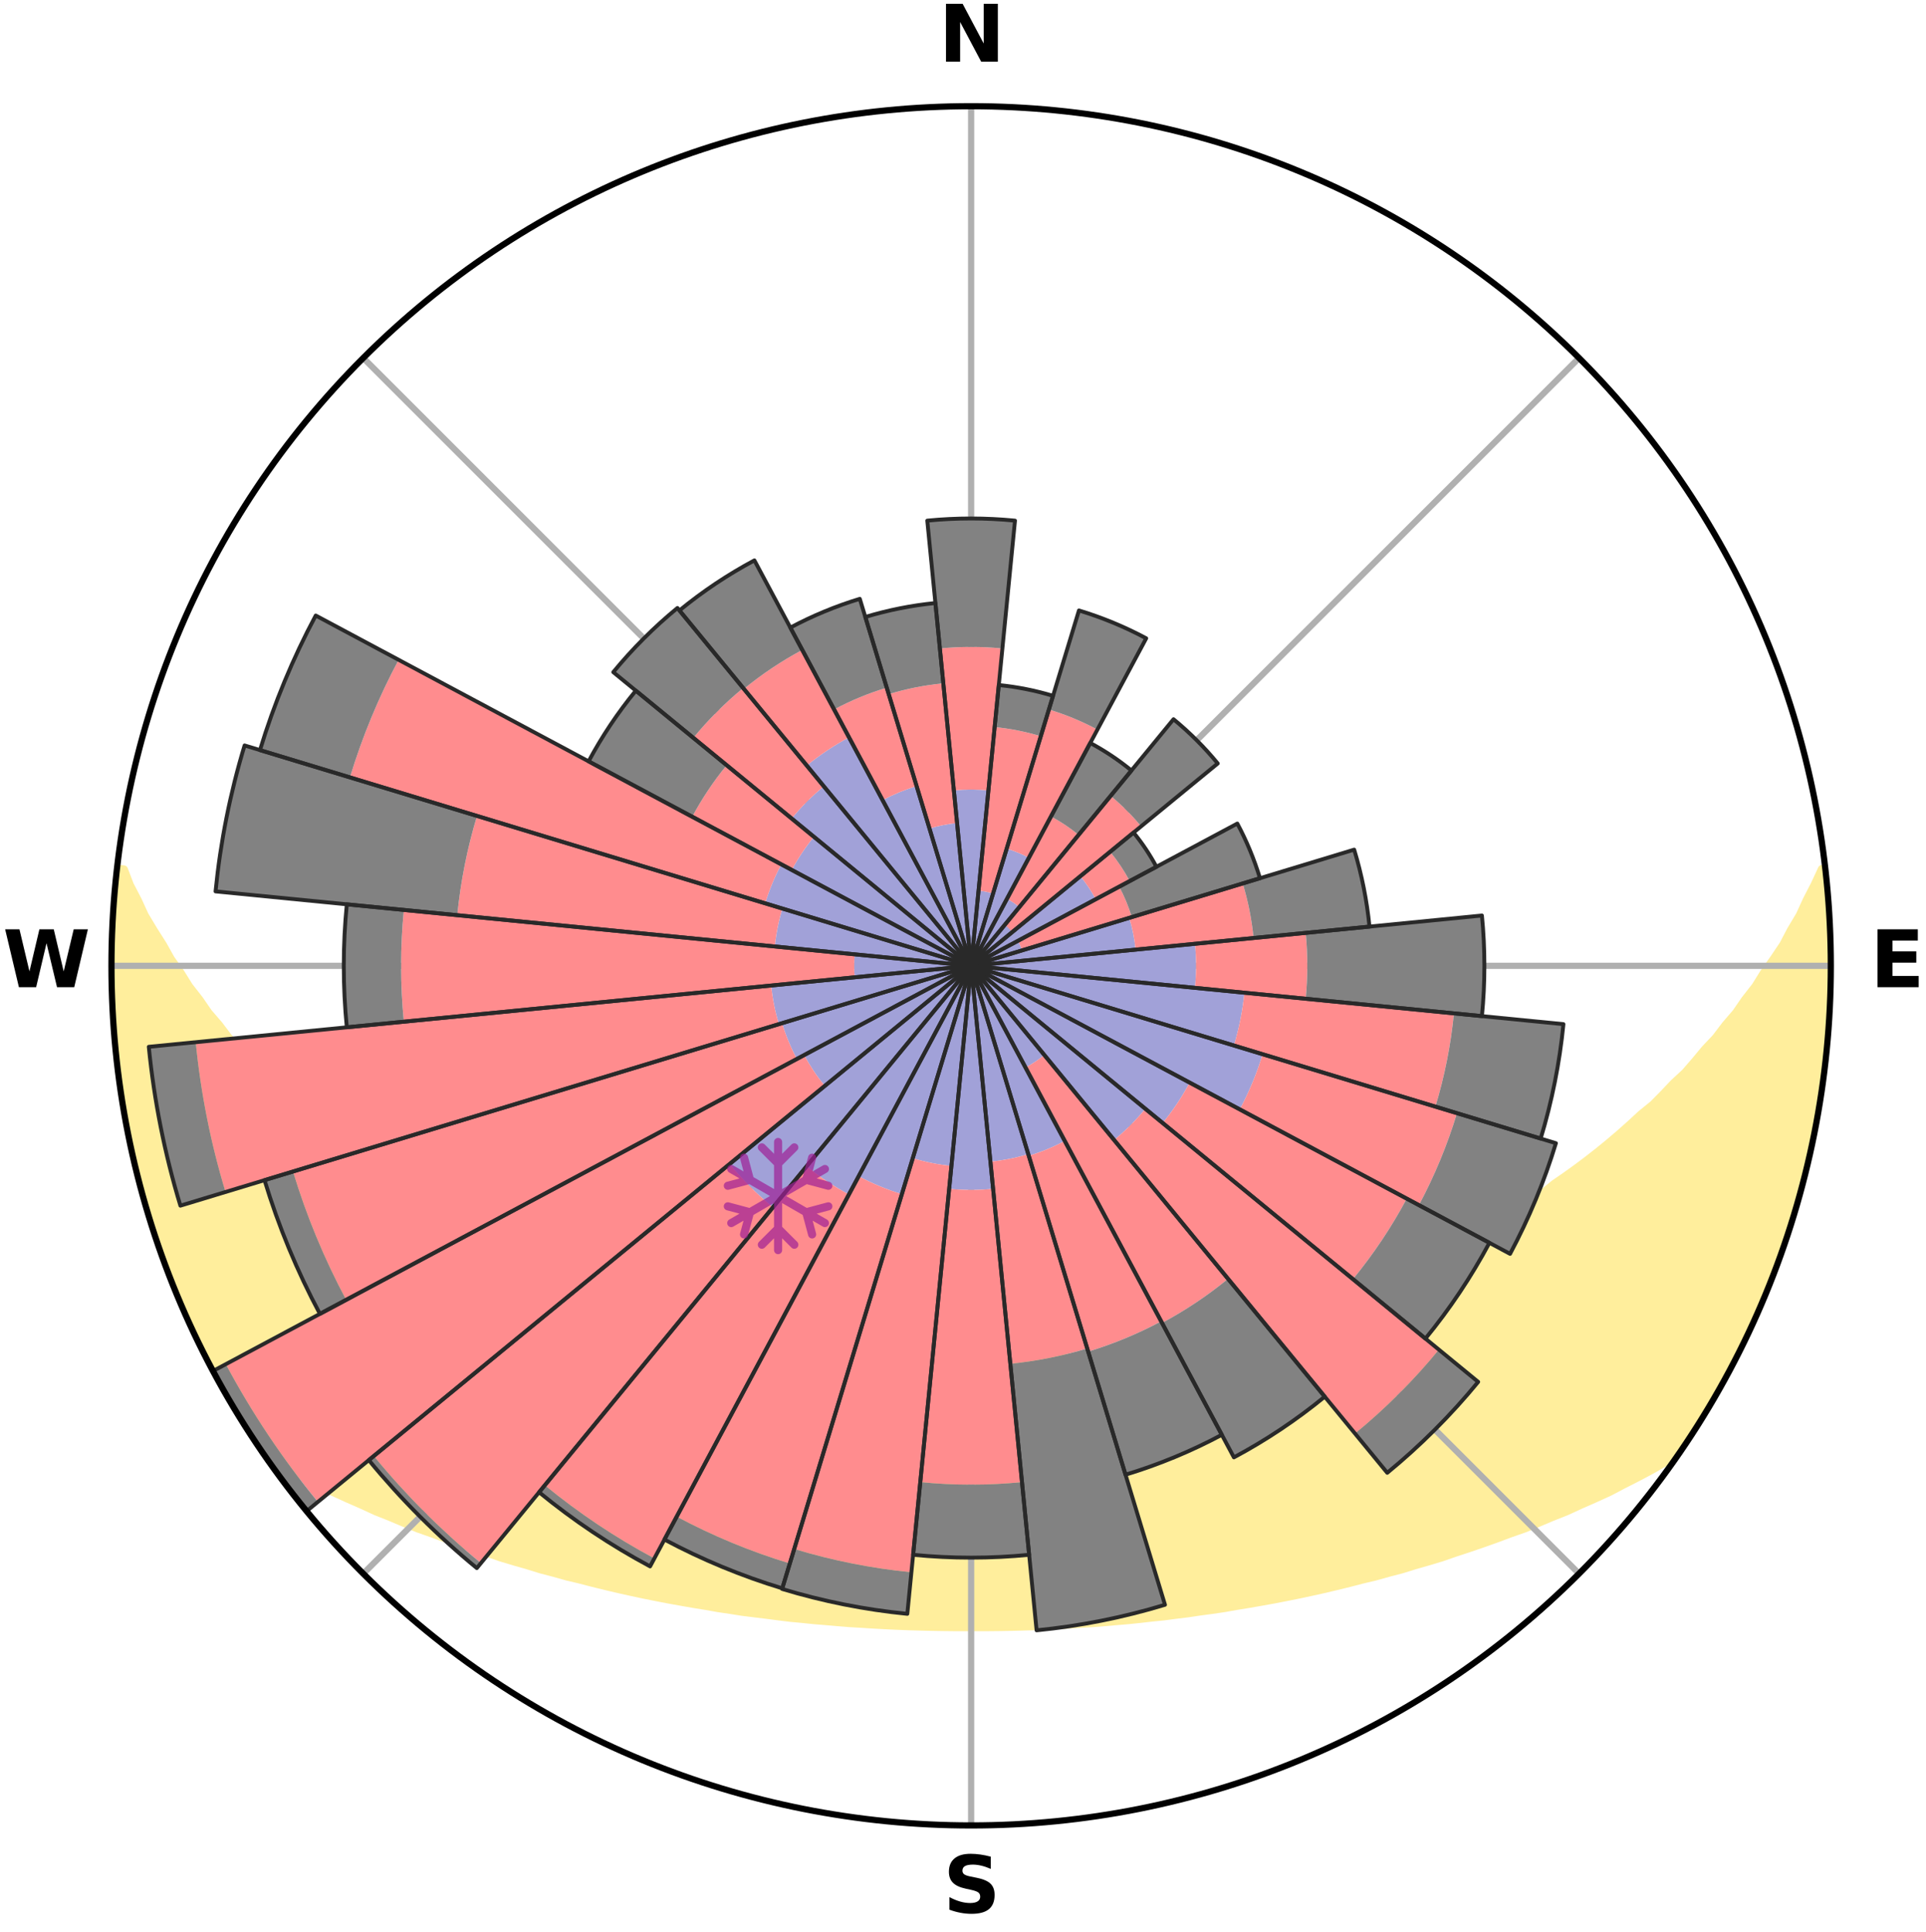 <?xml version="1.0" encoding="utf-8" standalone="no"?>
<!DOCTYPE svg PUBLIC "-//W3C//DTD SVG 1.1//EN"
  "http://www.w3.org/Graphics/SVG/1.1/DTD/svg11.dtd">
<svg xmlns:xlink="http://www.w3.org/1999/xlink" width="248.41pt" height="249.158pt" viewBox="0 0 248.41 249.158" xmlns="http://www.w3.org/2000/svg" version="1.1">
 <title>Ski Rose for Monterosa Ski</title>
 <defs>
  <style type="text/css">*{stroke-linejoin: round; stroke-linecap: butt}</style>
 </defs>
 <g id="figure_1">
  <g id="patch_1">
   <path d="M 0 249.158 
L 248.41 249.158 
L 248.41 0 
L 0 0 
z
" style="fill: #ffffff"/>
  </g>
  <g id="axes_1">
   <g id="patch_2">
    <path d="M 236.135 124.579 
C 236.135 110.018 233.267 95.599 227.695 82.147 
C 222.122 68.695 213.955 56.471 203.659 46.175 
C 193.363 35.879 181.139 27.711 167.687 22.139 
C 154.235 16.567 139.815 13.699 125.255 13.699 
C 110.694 13.699 96.275 16.567 82.823 22.139 
C 69.371 27.711 57.147 35.879 46.851 46.175 
C 36.555 56.471 28.387 68.695 22.815 82.147 
C 17.243 95.599 14.375 110.018 14.375 124.579 
C 14.375 139.14 17.243 153.559 22.815 167.011 
C 28.387 180.463 36.555 192.687 46.851 202.983 
C 57.147 213.279 69.371 221.447 82.823 227.019 
C 96.275 232.591 110.694 235.459 125.255 235.459 
C 139.815 235.459 154.235 232.591 167.687 227.019 
C 181.139 221.447 193.363 213.279 203.659 202.983 
C 213.955 192.687 222.122 180.463 227.695 167.011 
C 233.267 153.559 236.135 139.14 236.135 124.579 
M 125.255 124.579 
C 125.255 124.579 125.255 124.579 125.255 124.579 
C 125.255 124.579 125.255 124.579 125.255 124.579 
C 125.255 124.579 125.255 124.579 125.255 124.579 
C 125.255 124.579 125.255 124.579 125.255 124.579 
C 125.255 124.579 125.255 124.579 125.255 124.579 
C 125.255 124.579 125.255 124.579 125.255 124.579 
C 125.255 124.579 125.255 124.579 125.255 124.579 
C 125.255 124.579 125.255 124.579 125.255 124.579 
C 125.255 124.579 125.255 124.579 125.255 124.579 
C 125.255 124.579 125.255 124.579 125.255 124.579 
C 125.255 124.579 125.255 124.579 125.255 124.579 
C 125.255 124.579 125.255 124.579 125.255 124.579 
C 125.255 124.579 125.255 124.579 125.255 124.579 
C 125.255 124.579 125.255 124.579 125.255 124.579 
C 125.255 124.579 125.255 124.579 125.255 124.579 
C 125.255 124.579 125.255 124.579 125.255 124.579 
z
" style="fill: #ffffff"/>
   </g>
   <g id="PolyCollection_1">
    <defs>
     <path id="m7c9c600e53" d="M 235.338 -137.121 
L 234.971 -137.08 
L 234.031 -135.053 
L 233.005 -133.059 
L 232.117 -131.115 
L 230.972 -129.195 
L 229.991 -127.322 
L 228.759 -125.482 
L 227.489 -123.687 
L 226.397 -121.931 
L 225.062 -120.221 
L 223.909 -118.545 
L 222.517 -116.924 
L 221.31 -115.33 
L 219.868 -113.799 
L 218.614 -112.288 
L 217.339 -110.817 
L 215.835 -109.421 
L 214.522 -108.034 
L 213.19 -106.688 
L 211.639 -105.428 
L 210.278 -104.167 
L 208.904 -102.946 
L 207.518 -101.765 
L 206.122 -100.625 
L 204.715 -99.525 
L 203.301 -98.465 
L 201.88 -97.445 
L 200.453 -96.463 
L 199.208 -95.448 
L 197.771 -94.542 
L 196.333 -93.673 
L 195.071 -92.762 
L 193.63 -91.966 
L 192.362 -91.121 
L 190.922 -90.395 
L 189.652 -89.614 
L 188.218 -88.956 
L 186.948 -88.239 
L 185.68 -87.551 
L 184.412 -86.892 
L 183.147 -86.261 
L 181.739 -85.759 
L 180.483 -85.185 
L 179.232 -84.638 
L 178.121 -84.014 
L 176.877 -83.517 
L 175.64 -83.045 
L 174.41 -82.597 
L 173.187 -82.172 
L 172.089 -81.664 
L 170.879 -81.283 
L 169.788 -80.817 
L 168.593 -80.477 
L 167.409 -80.157 
L 166.333 -79.75 
L 165.26 -79.361 
L 164.101 -79.096 
L 163.04 -78.742 
L 161.983 -78.406 
L 160.852 -78.188 
L 159.808 -77.883 
L 158.769 -77.594 
L 157.736 -77.319 
L 156.708 -77.058 
L 155.625 -76.908 
L 154.612 -76.673 
L 153.604 -76.451 
L 152.603 -76.241 
L 151.608 -76.042 
L 150.619 -75.855 
L 149.636 -75.678 
L 148.659 -75.512 
L 147.688 -75.355 
L 146.756 -75.129 
L 145.794 -74.993 
L 144.838 -74.865 
L 143.887 -74.745 
L 142.942 -74.632 
L 142.002 -74.526 
L 141.087 -74.367 
L 140.155 -74.277 
L 139.228 -74.194 
L 138.306 -74.116 
L 137.399 -73.995 
L 136.483 -73.931 
L 135.571 -73.871 
L 134.663 -73.816 
L 133.764 -73.732 
L 132.861 -73.688 
L 131.96 -73.649 
L 131.064 -73.59 
L 130.167 -73.561 
L 129.272 -73.536 
L 128.379 -73.502 
L 127.486 -73.487 
L 126.593 -73.475 
L 125.701 -73.465 
L 124.809 -73.466 
L 123.917 -73.475 
L 123.024 -73.488 
L 122.132 -73.515 
L 121.238 -73.537 
L 120.343 -73.563 
L 119.448 -73.614 
L 118.55 -73.651 
L 117.649 -73.69 
L 116.752 -73.768 
L 115.847 -73.819 
L 114.939 -73.874 
L 114.037 -73.978 
L 113.123 -74.046 
L 112.205 -74.119 
L 111.283 -74.198 
L 110.373 -74.339 
L 109.443 -74.432 
L 108.509 -74.531 
L 107.569 -74.637 
L 106.625 -74.75 
L 105.702 -74.942 
L 104.749 -75.074 
L 103.79 -75.213 
L 102.825 -75.361 
L 101.854 -75.518 
L 100.877 -75.685 
L 99.894 -75.862 
L 98.906 -76.05 
L 97.911 -76.248 
L 96.91 -76.459 
L 95.903 -76.681 
L 94.89 -76.916 
L 93.872 -77.165 
L 92.848 -77.427 
L 91.819 -77.703 
L 90.709 -77.893 
L 89.665 -78.198 
L 88.617 -78.519 
L 87.564 -78.856 
L 86.417 -79.106 
L 85.352 -79.477 
L 84.283 -79.867 
L 83.111 -80.168 
L 82.032 -80.595 
L 80.842 -80.935 
L 79.642 -81.294 
L 78.55 -81.782 
L 77.336 -82.184 
L 76.114 -82.609 
L 75.011 -83.162 
L 73.779 -83.633 
L 72.539 -84.129 
L 71.294 -84.65 
L 70.044 -85.198 
L 68.789 -85.771 
L 67.531 -86.373 
L 66.27 -87.002 
L 65.007 -87.659 
L 63.742 -88.345 
L 62.315 -88.97 
L 61.047 -89.717 
L 59.781 -90.495 
L 58.346 -91.219 
L 57.081 -92.062 
L 55.644 -92.856 
L 54.386 -93.765 
L 52.952 -94.63 
L 51.52 -95.534 
L 50.091 -96.476 
L 48.855 -97.525 
L 47.438 -98.542 
L 46.028 -99.599 
L 44.625 -100.695 
L 43.232 -101.832 
L 41.85 -103.009 
L 40.479 -104.226 
L 39.122 -105.484 
L 37.574 -106.74 
L 36.246 -108.082 
L 34.936 -109.465 
L 33.435 -110.857 
L 32.163 -112.323 
L 30.912 -113.83 
L 29.473 -115.356 
L 28.269 -116.946 
L 26.879 -118.562 
L 25.729 -120.234 
L 24.396 -121.938 
L 23.306 -123.689 
L 22.038 -125.48 
L 21.017 -127.309 
L 19.826 -129.182 
L 18.68 -131.097 
L 17.79 -133.037 
L 16.758 -135.026 
L 15.995 -137.028 
L 15.196 -137.119 
L 15.196 -137.119 
L 14.936 -135.202 
L 14.775 -133.274 
L 14.764 -131.337 
L 14.544 -129.413 
L 14.416 -127.481 
L 14.383 -125.547 
L 14.506 -123.613 
L 14.414 -121.677 
L 14.538 -119.745 
L 14.693 -117.817 
L 14.762 -115.883 
L 14.979 -113.961 
L 15.114 -112.03 
L 15.393 -110.115 
L 15.629 -108.195 
L 16.039 -106.303 
L 16.301 -104.386 
L 16.625 -102.478 
L 17.052 -100.591 
L 17.508 -98.711 
L 17.993 -96.839 
L 18.416 -94.95 
L 18.963 -93.094 
L 19.54 -91.247 
L 20.146 -89.41 
L 20.783 -87.584 
L 21.449 -85.768 
L 22.146 -83.964 
L 22.874 -82.172 
L 23.633 -80.393 
L 24.424 -78.628 
L 25.247 -76.878 
L 26.034 -75.109 
L 26.926 -73.392 
L 27.822 -71.677 
L 28.796 -70.005 
L 29.722 -68.306 
L 30.722 -66.649 
L 31.762 -65.017 
L 32.834 -63.407 
L 33.88 -61.779 
L 35.525 -60.575 
L 37.411 -59.578 
L 39.258 -58.591 
L 41.052 -57.601 
L 42.914 -56.703 
L 44.783 -55.849 
L 46.646 -55.032 
L 48.451 -54.202 
L 50.312 -53.461 
L 52.111 -52.701 
L 53.906 -51.974 
L 55.744 -51.33 
L 57.526 -50.666 
L 59.301 -50.032 
L 61.069 -49.428 
L 62.83 -48.852 
L 64.542 -48.253 
L 66.287 -47.731 
L 68.023 -47.235 
L 69.711 -46.71 
L 71.429 -46.262 
L 73.106 -45.791 
L 74.805 -45.389 
L 76.462 -44.957 
L 78.115 -44.552 
L 79.758 -44.163 
L 81.395 -43.8 
L 83.022 -43.451 
L 84.644 -43.126 
L 86.255 -42.814 
L 87.861 -42.525 
L 89.456 -42.247 
L 91.046 -41.991 
L 92.612 -41.711 
L 94.185 -41.48 
L 95.74 -41.232 
L 97.302 -41.038 
L 98.855 -40.849 
L 100.393 -40.647 
L 101.926 -40.459 
L 103.463 -40.317 
L 104.987 -40.158 
L 106.511 -40.032 
L 108.026 -39.898 
L 109.538 -39.777 
L 111.05 -39.691 
L 112.554 -39.595 
L 114.055 -39.51 
L 115.554 -39.438 
L 117.051 -39.378 
L 118.546 -39.335 
L 120.039 -39.297 
L 121.53 -39.27 
L 123.021 -39.254 
L 124.51 -39.25 
L 125.999 -39.25 
L 127.489 -39.254 
L 128.98 -39.269 
L 130.471 -39.296 
L 131.964 -39.335 
L 133.459 -39.379 
L 134.955 -39.438 
L 136.454 -39.51 
L 137.956 -39.594 
L 139.46 -39.691 
L 140.972 -39.776 
L 142.484 -39.897 
L 143.999 -40.03 
L 145.523 -40.157 
L 147.047 -40.317 
L 148.575 -40.491 
L 150.117 -40.645 
L 151.655 -40.848 
L 153.208 -41.037 
L 154.756 -41.269 
L 156.325 -41.478 
L 157.898 -41.709 
L 159.464 -41.99 
L 161.055 -42.245 
L 162.649 -42.524 
L 164.256 -42.812 
L 165.866 -43.125 
L 167.489 -43.449 
L 169.115 -43.799 
L 170.753 -44.161 
L 172.395 -44.551 
L 174.049 -44.955 
L 175.706 -45.387 
L 177.405 -45.789 
L 179.082 -46.26 
L 180.8 -46.707 
L 182.488 -47.233 
L 184.224 -47.729 
L 185.969 -48.251 
L 187.682 -48.849 
L 189.442 -49.425 
L 191.211 -50.03 
L 192.986 -50.663 
L 194.768 -51.327 
L 196.606 -51.972 
L 198.4 -52.699 
L 200.199 -53.46 
L 202.061 -54.199 
L 203.866 -55.03 
L 205.729 -55.848 
L 207.598 -56.7 
L 209.4 -57.647 
L 211.254 -58.59 
L 213.101 -59.576 
L 214.922 -60.62 
L 216.63 -61.778 
L 217.709 -63.385 
L 218.759 -65.01 
L 219.785 -66.651 
L 220.768 -68.318 
L 221.72 -70.002 
L 222.688 -71.677 
L 223.528 -73.421 
L 224.405 -75.144 
L 225.22 -76.898 
L 226.142 -78.602 
L 226.863 -80.399 
L 227.688 -82.15 
L 228.407 -83.946 
L 229.056 -85.77 
L 229.721 -87.586 
L 230.341 -89.418 
L 230.913 -91.265 
L 231.545 -93.094 
L 232.092 -94.951 
L 232.529 -96.836 
L 233.047 -98.7 
L 233.401 -100.604 
L 233.888 -102.477 
L 234.155 -104.396 
L 234.559 -106.288 
L 234.893 -108.194 
L 235.065 -110.122 
L 235.326 -112.038 
L 235.573 -113.957 
L 235.783 -115.88 
L 235.771 -117.82 
L 235.889 -119.749 
L 235.989 -121.679 
L 236.053 -123.612 
L 236.081 -125.546 
L 236.061 -127.481 
L 236.022 -129.415 
L 235.765 -131.338 
L 235.66 -133.268 
L 235.524 -135.197 
L 235.338 -137.121 
z
" style="stroke: #ffee9c"/>
    </defs>
    <g clip-path="url(#pfe43e56008)">
     <use xlink:href="#m7c9c600e53" x="0" y="249.158" style="fill: #ffee9c; stroke: #ffee9c"/>
    </g>
   </g>
   <g id="matplotlib.axis_1">
    <g id="xtick_1">
     <g id="line2d_1">
      <path d="M 125.255 124.579 
L 125.255 13.699 
" clip-path="url(#pfe43e56008)" style="fill: none; stroke: #b0b0b0; stroke-width: 0.8; stroke-linecap: square"/>
     </g>
     <g id="text_1">
      <!-- N -->
      <g transform="translate(121.07 7.958) scale(0.1 -0.1)">
       <defs>
        <path id="DejaVuSans-Bold-4e" d="M 588 4666 
L 1931 4666 
L 3628 1466 
L 3628 4666 
L 4769 4666 
L 4769 0 
L 3425 0 
L 1728 3200 
L 1728 0 
L 588 0 
L 588 4666 
z
" transform="scale(0.016)"/>
       </defs>
       <use xlink:href="#DejaVuSans-Bold-4e"/>
      </g>
     </g>
    </g>
    <g id="xtick_2">
     <g id="line2d_2">
      <path d="M 125.255 124.579 
L 203.659 46.175 
" clip-path="url(#pfe43e56008)" style="fill: none; stroke: #b0b0b0; stroke-width: 0.8; stroke-linecap: square"/>
     </g>
    </g>
    <g id="xtick_3">
     <g id="line2d_3">
      <path d="M 125.255 124.579 
L 236.135 124.579 
" clip-path="url(#pfe43e56008)" style="fill: none; stroke: #b0b0b0; stroke-width: 0.8; stroke-linecap: square"/>
     </g>
     <g id="text_2">
      <!-- E -->
      <g transform="translate(241.219 127.338) scale(0.1 -0.1)">
       <defs>
        <path id="DejaVuSans-Bold-45" d="M 588 4666 
L 3834 4666 
L 3834 3756 
L 1791 3756 
L 1791 2888 
L 3713 2888 
L 3713 1978 
L 1791 1978 
L 1791 909 
L 3903 909 
L 3903 0 
L 588 0 
L 588 4666 
z
" transform="scale(0.016)"/>
       </defs>
       <use xlink:href="#DejaVuSans-Bold-45"/>
      </g>
     </g>
    </g>
    <g id="xtick_4">
     <g id="line2d_4">
      <path d="M 125.255 124.579 
L 203.659 202.983 
" clip-path="url(#pfe43e56008)" style="fill: none; stroke: #b0b0b0; stroke-width: 0.8; stroke-linecap: square"/>
     </g>
    </g>
    <g id="xtick_5">
     <g id="line2d_5">
      <path d="M 125.255 124.579 
L 125.255 235.459 
" clip-path="url(#pfe43e56008)" style="fill: none; stroke: #b0b0b0; stroke-width: 0.8; stroke-linecap: square"/>
     </g>
     <g id="text_3">
      <!-- S -->
      <g transform="translate(121.654 246.718) scale(0.1 -0.1)">
       <defs>
        <path id="DejaVuSans-Bold-53" d="M 3834 4519 
L 3834 3531 
Q 3450 3703 3084 3790 
Q 2719 3878 2394 3878 
Q 1963 3878 1756 3759 
Q 1550 3641 1550 3391 
Q 1550 3203 1689 3098 
Q 1828 2994 2194 2919 
L 2706 2816 
Q 3484 2659 3812 2340 
Q 4141 2022 4141 1434 
Q 4141 663 3683 286 
Q 3225 -91 2284 -91 
Q 1841 -91 1394 -6 
Q 947 78 500 244 
L 500 1259 
Q 947 1022 1364 901 
Q 1781 781 2169 781 
Q 2563 781 2772 912 
Q 2981 1044 2981 1288 
Q 2981 1506 2839 1625 
Q 2697 1744 2272 1838 
L 1806 1941 
Q 1106 2091 782 2419 
Q 459 2747 459 3303 
Q 459 4000 909 4375 
Q 1359 4750 2203 4750 
Q 2588 4750 2994 4692 
Q 3400 4634 3834 4519 
z
" transform="scale(0.016)"/>
       </defs>
       <use xlink:href="#DejaVuSans-Bold-53"/>
      </g>
     </g>
    </g>
    <g id="xtick_6">
     <g id="line2d_6">
      <path d="M 125.255 124.579 
L 46.851 202.983 
" clip-path="url(#pfe43e56008)" style="fill: none; stroke: #b0b0b0; stroke-width: 0.8; stroke-linecap: square"/>
     </g>
    </g>
    <g id="xtick_7">
     <g id="line2d_7">
      <path d="M 125.255 124.579 
L 14.375 124.579 
" clip-path="url(#pfe43e56008)" style="fill: none; stroke: #b0b0b0; stroke-width: 0.8; stroke-linecap: square"/>
     </g>
     <g id="text_4">
      <!-- W -->
      <g transform="translate(0.36 127.338) scale(0.1 -0.1)">
       <defs>
        <path id="DejaVuSans-Bold-57" d="M 191 4666 
L 1344 4666 
L 2150 1275 
L 2950 4666 
L 4109 4666 
L 4909 1275 
L 5716 4666 
L 6859 4666 
L 5759 0 
L 4372 0 
L 3525 3547 
L 2688 0 
L 1300 0 
L 191 4666 
z
" transform="scale(0.016)"/>
       </defs>
       <use xlink:href="#DejaVuSans-Bold-57"/>
      </g>
     </g>
    </g>
    <g id="xtick_8">
     <g id="line2d_8">
      <path d="M 125.255 124.579 
L 46.851 46.175 
" clip-path="url(#pfe43e56008)" style="fill: none; stroke: #b0b0b0; stroke-width: 0.8; stroke-linecap: square"/>
     </g>
    </g>
   </g>
   <g id="matplotlib.axis_2"/>
   <g id="patch_3">
    <path d="M 125.255 124.579 
C 125.255 124.579 125.255 124.579 125.255 124.579 
C 125.255 124.579 125.255 124.579 125.255 124.579 
L 125.255 124.579 
C 125.255 124.579 125.255 124.579 125.255 124.579 
C 125.255 124.579 125.255 124.579 125.255 124.579 
z
" clip-path="url(#pfe43e56008)" style="fill: #d9d9d9"/>
   </g>
   <g id="patch_4">
    <path d="M 125.255 124.579 
C 125.255 124.579 125.255 124.579 125.255 124.579 
C 125.255 124.579 125.255 124.579 125.255 124.579 
L 125.255 124.579 
C 125.255 124.579 125.255 124.579 125.255 124.579 
C 125.255 124.579 125.255 124.579 125.255 124.579 
z
" clip-path="url(#pfe43e56008)" style="fill: #d9d9d9"/>
   </g>
   <g id="patch_5">
    <path d="M 125.255 124.579 
C 125.255 124.579 125.255 124.579 125.255 124.579 
C 125.255 124.579 125.255 124.579 125.255 124.579 
L 125.255 124.579 
C 125.255 124.579 125.255 124.579 125.255 124.579 
C 125.255 124.579 125.255 124.579 125.255 124.579 
z
" clip-path="url(#pfe43e56008)" style="fill: #d9d9d9"/>
   </g>
   <g id="patch_6">
    <path d="M 125.255 124.579 
C 125.255 124.579 125.255 124.579 125.255 124.579 
C 125.255 124.579 125.255 124.579 125.255 124.579 
L 125.255 124.579 
C 125.255 124.579 125.255 124.579 125.255 124.579 
C 125.255 124.579 125.255 124.579 125.255 124.579 
z
" clip-path="url(#pfe43e56008)" style="fill: #d9d9d9"/>
   </g>
   <g id="patch_7">
    <path d="M 125.255 124.579 
C 125.255 124.579 125.255 124.579 125.255 124.579 
C 125.255 124.579 125.255 124.579 125.255 124.579 
L 125.255 124.579 
C 125.255 124.579 125.255 124.579 125.255 124.579 
C 125.255 124.579 125.255 124.579 125.255 124.579 
z
" clip-path="url(#pfe43e56008)" style="fill: #d9d9d9"/>
   </g>
   <g id="patch_8">
    <path d="M 125.255 124.579 
C 125.255 124.579 125.255 124.579 125.255 124.579 
C 125.255 124.579 125.255 124.579 125.255 124.579 
L 125.255 124.579 
C 125.255 124.579 125.255 124.579 125.255 124.579 
C 125.255 124.579 125.255 124.579 125.255 124.579 
z
" clip-path="url(#pfe43e56008)" style="fill: #d9d9d9"/>
   </g>
   <g id="patch_9">
    <path d="M 125.255 124.579 
C 125.255 124.579 125.255 124.579 125.255 124.579 
C 125.255 124.579 125.255 124.579 125.255 124.579 
L 125.255 124.579 
C 125.255 124.579 125.255 124.579 125.255 124.579 
C 125.255 124.579 125.255 124.579 125.255 124.579 
z
" clip-path="url(#pfe43e56008)" style="fill: #d9d9d9"/>
   </g>
   <g id="patch_10">
    <path d="M 125.255 124.579 
C 125.255 124.579 125.255 124.579 125.255 124.579 
C 125.255 124.579 125.255 124.579 125.255 124.579 
L 125.255 124.579 
C 125.255 124.579 125.255 124.579 125.255 124.579 
C 125.255 124.579 125.255 124.579 125.255 124.579 
z
" clip-path="url(#pfe43e56008)" style="fill: #d9d9d9"/>
   </g>
   <g id="patch_11">
    <path d="M 125.255 124.579 
C 125.255 124.579 125.255 124.579 125.255 124.579 
C 125.255 124.579 125.255 124.579 125.255 124.579 
L 125.255 124.579 
C 125.255 124.579 125.255 124.579 125.255 124.579 
C 125.255 124.579 125.255 124.579 125.255 124.579 
z
" clip-path="url(#pfe43e56008)" style="fill: #d9d9d9"/>
   </g>
   <g id="patch_12">
    <path d="M 125.255 124.579 
C 125.255 124.579 125.255 124.579 125.255 124.579 
C 125.255 124.579 125.255 124.579 125.255 124.579 
L 125.255 124.579 
C 125.255 124.579 125.255 124.579 125.255 124.579 
C 125.255 124.579 125.255 124.579 125.255 124.579 
z
" clip-path="url(#pfe43e56008)" style="fill: #d9d9d9"/>
   </g>
   <g id="patch_13">
    <path d="M 125.255 124.579 
C 125.255 124.579 125.255 124.579 125.255 124.579 
C 125.255 124.579 125.255 124.579 125.255 124.579 
L 125.255 124.579 
C 125.255 124.579 125.255 124.579 125.255 124.579 
C 125.255 124.579 125.255 124.579 125.255 124.579 
z
" clip-path="url(#pfe43e56008)" style="fill: #d9d9d9"/>
   </g>
   <g id="patch_14">
    <path d="M 125.255 124.579 
C 125.255 124.579 125.255 124.579 125.255 124.579 
C 125.255 124.579 125.255 124.579 125.255 124.579 
L 125.255 124.579 
C 125.255 124.579 125.255 124.579 125.255 124.579 
C 125.255 124.579 125.255 124.579 125.255 124.579 
z
" clip-path="url(#pfe43e56008)" style="fill: #d9d9d9"/>
   </g>
   <g id="patch_15">
    <path d="M 125.255 124.579 
C 125.255 124.579 125.255 124.579 125.255 124.579 
C 125.255 124.579 125.255 124.579 125.255 124.579 
L 125.255 124.579 
C 125.255 124.579 125.255 124.579 125.255 124.579 
C 125.255 124.579 125.255 124.579 125.255 124.579 
z
" clip-path="url(#pfe43e56008)" style="fill: #d9d9d9"/>
   </g>
   <g id="patch_16">
    <path d="M 125.255 124.579 
C 125.255 124.579 125.255 124.579 125.255 124.579 
C 125.255 124.579 125.255 124.579 125.255 124.579 
L 125.255 124.579 
C 125.255 124.579 125.255 124.579 125.255 124.579 
C 125.255 124.579 125.255 124.579 125.255 124.579 
z
" clip-path="url(#pfe43e56008)" style="fill: #d9d9d9"/>
   </g>
   <g id="patch_17">
    <path d="M 125.255 124.579 
C 125.255 124.579 125.255 124.579 125.255 124.579 
C 125.255 124.579 125.255 124.579 125.255 124.579 
L 125.255 124.579 
C 125.255 124.579 125.255 124.579 125.255 124.579 
C 125.255 124.579 125.255 124.579 125.255 124.579 
z
" clip-path="url(#pfe43e56008)" style="fill: #d9d9d9"/>
   </g>
   <g id="patch_18">
    <path d="M 125.255 124.579 
C 125.255 124.579 125.255 124.579 125.255 124.579 
C 125.255 124.579 125.255 124.579 125.255 124.579 
L 125.255 124.579 
C 125.255 124.579 125.255 124.579 125.255 124.579 
C 125.255 124.579 125.255 124.579 125.255 124.579 
z
" clip-path="url(#pfe43e56008)" style="fill: #d9d9d9"/>
   </g>
   <g id="patch_19">
    <path d="M 125.255 124.579 
C 125.255 124.579 125.255 124.579 125.255 124.579 
C 125.255 124.579 125.255 124.579 125.255 124.579 
L 125.255 124.579 
C 125.255 124.579 125.255 124.579 125.255 124.579 
C 125.255 124.579 125.255 124.579 125.255 124.579 
z
" clip-path="url(#pfe43e56008)" style="fill: #d9d9d9"/>
   </g>
   <g id="patch_20">
    <path d="M 125.255 124.579 
C 125.255 124.579 125.255 124.579 125.255 124.579 
C 125.255 124.579 125.255 124.579 125.255 124.579 
L 125.255 124.579 
C 125.255 124.579 125.255 124.579 125.255 124.579 
C 125.255 124.579 125.255 124.579 125.255 124.579 
z
" clip-path="url(#pfe43e56008)" style="fill: #d9d9d9"/>
   </g>
   <g id="patch_21">
    <path d="M 125.255 124.579 
C 125.255 124.579 125.255 124.579 125.255 124.579 
C 125.255 124.579 125.255 124.579 125.255 124.579 
L 125.255 124.579 
C 125.255 124.579 125.255 124.579 125.255 124.579 
C 125.255 124.579 125.255 124.579 125.255 124.579 
z
" clip-path="url(#pfe43e56008)" style="fill: #d9d9d9"/>
   </g>
   <g id="patch_22">
    <path d="M 125.255 124.579 
C 125.255 124.579 125.255 124.579 125.255 124.579 
C 125.255 124.579 125.255 124.579 125.255 124.579 
L 125.255 124.579 
C 125.255 124.579 125.255 124.579 125.255 124.579 
C 125.255 124.579 125.255 124.579 125.255 124.579 
z
" clip-path="url(#pfe43e56008)" style="fill: #d9d9d9"/>
   </g>
   <g id="patch_23">
    <path d="M 125.255 124.579 
C 125.255 124.579 125.255 124.579 125.255 124.579 
C 125.255 124.579 125.255 124.579 125.255 124.579 
L 125.255 124.579 
C 125.255 124.579 125.255 124.579 125.255 124.579 
C 125.255 124.579 125.255 124.579 125.255 124.579 
z
" clip-path="url(#pfe43e56008)" style="fill: #d9d9d9"/>
   </g>
   <g id="patch_24">
    <path d="M 125.255 124.579 
C 125.255 124.579 125.255 124.579 125.255 124.579 
C 125.255 124.579 125.255 124.579 125.255 124.579 
L 125.255 124.579 
C 125.255 124.579 125.255 124.579 125.255 124.579 
C 125.255 124.579 125.255 124.579 125.255 124.579 
z
" clip-path="url(#pfe43e56008)" style="fill: #d9d9d9"/>
   </g>
   <g id="patch_25">
    <path d="M 125.255 124.579 
C 125.255 124.579 125.255 124.579 125.255 124.579 
C 125.255 124.579 125.255 124.579 125.255 124.579 
L 125.255 124.579 
C 125.255 124.579 125.255 124.579 125.255 124.579 
C 125.255 124.579 125.255 124.579 125.255 124.579 
z
" clip-path="url(#pfe43e56008)" style="fill: #d9d9d9"/>
   </g>
   <g id="patch_26">
    <path d="M 125.255 124.579 
C 125.255 124.579 125.255 124.579 125.255 124.579 
C 125.255 124.579 125.255 124.579 125.255 124.579 
L 125.255 124.579 
C 125.255 124.579 125.255 124.579 125.255 124.579 
C 125.255 124.579 125.255 124.579 125.255 124.579 
z
" clip-path="url(#pfe43e56008)" style="fill: #d9d9d9"/>
   </g>
   <g id="patch_27">
    <path d="M 125.255 124.579 
C 125.255 124.579 125.255 124.579 125.255 124.579 
C 125.255 124.579 125.255 124.579 125.255 124.579 
L 125.255 124.579 
C 125.255 124.579 125.255 124.579 125.255 124.579 
C 125.255 124.579 125.255 124.579 125.255 124.579 
z
" clip-path="url(#pfe43e56008)" style="fill: #d9d9d9"/>
   </g>
   <g id="patch_28">
    <path d="M 125.255 124.579 
C 125.255 124.579 125.255 124.579 125.255 124.579 
C 125.255 124.579 125.255 124.579 125.255 124.579 
L 125.255 124.579 
C 125.255 124.579 125.255 124.579 125.255 124.579 
C 125.255 124.579 125.255 124.579 125.255 124.579 
z
" clip-path="url(#pfe43e56008)" style="fill: #d9d9d9"/>
   </g>
   <g id="patch_29">
    <path d="M 125.255 124.579 
C 125.255 124.579 125.255 124.579 125.255 124.579 
C 125.255 124.579 125.255 124.579 125.255 124.579 
L 125.255 124.579 
C 125.255 124.579 125.255 124.579 125.255 124.579 
C 125.255 124.579 125.255 124.579 125.255 124.579 
z
" clip-path="url(#pfe43e56008)" style="fill: #d9d9d9"/>
   </g>
   <g id="patch_30">
    <path d="M 125.255 124.579 
C 125.255 124.579 125.255 124.579 125.255 124.579 
C 125.255 124.579 125.255 124.579 125.255 124.579 
L 125.255 124.579 
C 125.255 124.579 125.255 124.579 125.255 124.579 
C 125.255 124.579 125.255 124.579 125.255 124.579 
z
" clip-path="url(#pfe43e56008)" style="fill: #d9d9d9"/>
   </g>
   <g id="patch_31">
    <path d="M 125.255 124.579 
C 125.255 124.579 125.255 124.579 125.255 124.579 
C 125.255 124.579 125.255 124.579 125.255 124.579 
L 125.255 124.579 
C 125.255 124.579 125.255 124.579 125.255 124.579 
C 125.255 124.579 125.255 124.579 125.255 124.579 
z
" clip-path="url(#pfe43e56008)" style="fill: #d9d9d9"/>
   </g>
   <g id="patch_32">
    <path d="M 125.255 124.579 
C 125.255 124.579 125.255 124.579 125.255 124.579 
C 125.255 124.579 125.255 124.579 125.255 124.579 
L 125.255 124.579 
C 125.255 124.579 125.255 124.579 125.255 124.579 
C 125.255 124.579 125.255 124.579 125.255 124.579 
z
" clip-path="url(#pfe43e56008)" style="fill: #d9d9d9"/>
   </g>
   <g id="patch_33">
    <path d="M 125.255 124.579 
C 125.255 124.579 125.255 124.579 125.255 124.579 
C 125.255 124.579 125.255 124.579 125.255 124.579 
L 125.255 124.579 
C 125.255 124.579 125.255 124.579 125.255 124.579 
C 125.255 124.579 125.255 124.579 125.255 124.579 
z
" clip-path="url(#pfe43e56008)" style="fill: #d9d9d9"/>
   </g>
   <g id="patch_34">
    <path d="M 125.255 124.579 
C 125.255 124.579 125.255 124.579 125.255 124.579 
C 125.255 124.579 125.255 124.579 125.255 124.579 
L 125.255 124.579 
C 125.255 124.579 125.255 124.579 125.255 124.579 
C 125.255 124.579 125.255 124.579 125.255 124.579 
z
" clip-path="url(#pfe43e56008)" style="fill: #d9d9d9"/>
   </g>
   <g id="patch_35">
    <path d="M 125.255 124.579 
C 125.255 124.579 125.255 124.579 125.255 124.579 
C 125.255 124.579 125.255 124.579 125.255 124.579 
L 127.483 101.952 
C 126.743 101.879 125.999 101.842 125.255 101.842 
C 124.511 101.842 123.767 101.879 123.026 101.952 
z
" clip-path="url(#pfe43e56008)" style="fill: #a1a1d8"/>
   </g>
   <g id="patch_36">
    <path d="M 125.255 124.579 
C 125.255 124.579 125.255 124.579 125.255 124.579 
C 125.255 124.579 125.255 124.579 125.255 124.579 
L 128.085 115.25 
C 127.779 115.157 127.47 115.08 127.157 115.018 
C 126.844 114.955 126.528 114.909 126.21 114.877 
z
" clip-path="url(#pfe43e56008)" style="fill: #a1a1d8"/>
   </g>
   <g id="patch_37">
    <path d="M 125.255 124.579 
C 125.255 124.579 125.255 124.579 125.255 124.579 
C 125.255 124.579 125.255 124.579 125.255 124.579 
L 132.702 110.646 
C 132.246 110.402 131.779 110.181 131.301 109.983 
C 130.823 109.785 130.336 109.611 129.841 109.46 
z
" clip-path="url(#pfe43e56008)" style="fill: #a1a1d8"/>
   </g>
   <g id="patch_38">
    <path d="M 125.255 124.579 
C 125.255 124.579 125.255 124.579 125.255 124.579 
C 125.255 124.579 125.255 124.579 125.255 124.579 
L 131.473 117.002 
C 131.225 116.798 130.967 116.607 130.701 116.429 
C 130.434 116.251 130.159 116.086 129.876 115.934 
z
" clip-path="url(#pfe43e56008)" style="fill: #a1a1d8"/>
   </g>
   <g id="patch_39">
    <path d="M 125.255 124.579 
C 125.255 124.579 125.255 124.579 125.255 124.579 
C 125.255 124.579 125.255 124.579 125.255 124.579 
L 130.554 120.23 
C 130.412 120.057 130.261 119.89 130.102 119.732 
C 129.944 119.573 129.777 119.422 129.604 119.28 
z
" clip-path="url(#pfe43e56008)" style="fill: #a1a1d8"/>
   </g>
   <g id="patch_40">
    <path d="M 125.255 124.579 
C 125.255 124.579 125.255 124.579 125.255 124.579 
C 125.255 124.579 125.255 124.579 125.255 124.579 
L 141.327 115.988 
C 141.046 115.462 140.739 114.95 140.407 114.454 
C 140.076 113.958 139.721 113.479 139.342 113.018 
z
" clip-path="url(#pfe43e56008)" style="fill: #a1a1d8"/>
   </g>
   <g id="patch_41">
    <path d="M 125.255 124.579 
C 125.255 124.579 125.255 124.579 125.255 124.579 
C 125.255 124.579 125.255 124.579 125.255 124.579 
L 131.815 122.589 
C 131.75 122.374 131.674 122.163 131.588 121.956 
C 131.503 121.748 131.407 121.545 131.301 121.347 
z
" clip-path="url(#pfe43e56008)" style="fill: #a1a1d8"/>
   </g>
   <g id="patch_42">
    <path d="M 125.255 124.579 
C 125.255 124.579 125.255 124.579 125.255 124.579 
C 125.255 124.579 125.255 124.579 125.255 124.579 
L 146.467 122.49 
C 146.398 121.796 146.296 121.105 146.16 120.421 
C 146.024 119.737 145.854 119.059 145.651 118.392 
z
" clip-path="url(#pfe43e56008)" style="fill: #a1a1d8"/>
   </g>
   <g id="patch_43">
    <path d="M 125.255 124.579 
C 125.255 124.579 125.255 124.579 125.255 124.579 
C 125.255 124.579 125.255 124.579 125.255 124.579 
L 154.128 127.423 
C 154.221 126.478 154.268 125.529 154.268 124.579 
C 154.268 123.629 154.221 122.68 154.128 121.735 
z
" clip-path="url(#pfe43e56008)" style="fill: #a1a1d8"/>
   </g>
   <g id="patch_44">
    <path d="M 125.255 124.579 
C 125.255 124.579 125.255 124.579 125.255 124.579 
C 125.255 124.579 125.255 124.579 125.255 124.579 
L 159.146 134.86 
C 159.482 133.75 159.764 132.625 159.99 131.488 
C 160.216 130.351 160.387 129.204 160.5 128.05 
z
" clip-path="url(#pfe43e56008)" style="fill: #a1a1d8"/>
   </g>
   <g id="patch_45">
    <path d="M 125.255 124.579 
C 125.255 124.579 125.255 124.579 125.255 124.579 
C 125.255 124.579 125.255 124.579 125.255 124.579 
L 159.904 143.1 
C 160.51 141.965 161.061 140.802 161.553 139.614 
C 162.045 138.426 162.478 137.215 162.852 135.984 
z
" clip-path="url(#pfe43e56008)" style="fill: #a1a1d8"/>
   </g>
   <g id="patch_46">
    <path d="M 125.255 124.579 
C 125.255 124.579 125.255 124.579 125.255 124.579 
C 125.255 124.579 125.255 124.579 125.255 124.579 
L 149.96 144.854 
C 150.623 144.045 151.247 143.204 151.828 142.335 
C 152.409 141.465 152.947 140.567 153.44 139.645 
z
" clip-path="url(#pfe43e56008)" style="fill: #a1a1d8"/>
   </g>
   <g id="patch_47">
    <path d="M 125.255 124.579 
C 125.255 124.579 125.255 124.579 125.255 124.579 
C 125.255 124.579 125.255 124.579 125.255 124.579 
L 143.695 147.048 
C 144.43 146.445 145.136 145.805 145.808 145.133 
C 146.481 144.46 147.12 143.755 147.724 143.019 
z
" clip-path="url(#pfe43e56008)" style="fill: #a1a1d8"/>
   </g>
   <g id="patch_48">
    <path d="M 125.255 124.579 
C 125.255 124.579 125.255 124.579 125.255 124.579 
C 125.255 124.579 125.255 124.579 125.255 124.579 
L 132.269 137.702 
C 132.699 137.472 133.117 137.222 133.522 136.951 
C 133.927 136.681 134.318 136.39 134.694 136.081 
z
" clip-path="url(#pfe43e56008)" style="fill: #a1a1d8"/>
   </g>
   <g id="patch_49">
    <path d="M 125.255 124.579 
C 125.255 124.579 125.255 124.579 125.255 124.579 
C 125.255 124.579 125.255 124.579 125.255 124.579 
L 132.689 149.086 
C 133.491 148.843 134.281 148.56 135.055 148.24 
C 135.83 147.919 136.588 147.56 137.327 147.165 
z
" clip-path="url(#pfe43e56008)" style="fill: #a1a1d8"/>
   </g>
   <g id="patch_50">
    <path d="M 125.255 124.579 
C 125.255 124.579 125.255 124.579 125.255 124.579 
C 125.255 124.579 125.255 124.579 125.255 124.579 
L 127.743 149.841 
C 128.57 149.76 129.392 149.638 130.207 149.476 
C 131.022 149.314 131.829 149.112 132.624 148.871 
z
" clip-path="url(#pfe43e56008)" style="fill: #a1a1d8"/>
   </g>
   <g id="patch_51">
    <path d="M 125.255 124.579 
C 125.255 124.579 125.255 124.579 125.255 124.579 
C 125.255 124.579 125.255 124.579 125.255 124.579 
L 122.422 153.345 
C 123.363 153.438 124.309 153.484 125.255 153.484 
C 126.201 153.484 127.146 153.438 128.088 153.345 
z
" clip-path="url(#pfe43e56008)" style="fill: #a1a1d8"/>
   </g>
   <g id="patch_52">
    <path d="M 125.255 124.579 
C 125.255 124.579 125.255 124.579 125.255 124.579 
C 125.255 124.579 125.255 124.579 125.255 124.579 
L 117.727 149.396 
C 118.539 149.643 119.363 149.849 120.195 150.015 
C 121.028 150.18 121.868 150.305 122.713 150.388 
z
" clip-path="url(#pfe43e56008)" style="fill: #a1a1d8"/>
   </g>
   <g id="patch_53">
    <path d="M 125.255 124.579 
C 125.255 124.579 125.255 124.579 125.255 124.579 
C 125.255 124.579 125.255 124.579 125.255 124.579 
L 110.746 151.722 
C 111.635 152.197 112.546 152.628 113.477 153.014 
C 114.408 153.399 115.357 153.739 116.321 154.031 
z
" clip-path="url(#pfe43e56008)" style="fill: #a1a1d8"/>
   </g>
   <g id="patch_54">
    <path d="M 125.255 124.579 
C 125.255 124.579 125.255 124.579 125.255 124.579 
C 125.255 124.579 125.255 124.579 125.255 124.579 
L 104.038 150.432 
C 104.884 151.126 105.764 151.779 106.674 152.387 
C 107.584 152.995 108.524 153.558 109.489 154.074 
z
" clip-path="url(#pfe43e56008)" style="fill: #a1a1d8"/>
   </g>
   <g id="patch_55">
    <path d="M 125.255 124.579 
C 125.255 124.579 125.255 124.579 125.255 124.579 
C 125.255 124.579 125.255 124.579 125.255 124.579 
L 94.103 150.144 
C 94.94 151.164 95.827 152.142 96.759 153.075 
C 97.692 154.007 98.67 154.894 99.689 155.731 
z
" clip-path="url(#pfe43e56008)" style="fill: #a1a1d8"/>
   </g>
   <g id="patch_56">
    <path d="M 125.255 124.579 
C 125.255 124.579 125.255 124.579 125.255 124.579 
C 125.255 124.579 125.255 124.579 125.255 124.579 
L 103.718 136.091 
C 104.095 136.796 104.506 137.482 104.95 138.146 
C 105.394 138.811 105.871 139.453 106.378 140.071 
z
" clip-path="url(#pfe43e56008)" style="fill: #a1a1d8"/>
   </g>
   <g id="patch_57">
    <path d="M 125.255 124.579 
C 125.255 124.579 125.255 124.579 125.255 124.579 
C 125.255 124.579 125.255 124.579 125.255 124.579 
L 100.865 131.978 
C 101.107 132.776 101.388 133.562 101.708 134.333 
C 102.027 135.103 102.384 135.858 102.777 136.594 
z
" clip-path="url(#pfe43e56008)" style="fill: #a1a1d8"/>
   </g>
   <g id="patch_58">
    <path d="M 125.255 124.579 
C 125.255 124.579 125.255 124.579 125.255 124.579 
C 125.255 124.579 125.255 124.579 125.255 124.579 
L 99.466 127.119 
C 99.549 127.963 99.673 128.803 99.839 129.635 
C 100.004 130.467 100.211 131.29 100.457 132.101 
z
" clip-path="url(#pfe43e56008)" style="fill: #a1a1d8"/>
   </g>
   <g id="patch_59">
    <path d="M 125.255 124.579 
C 125.255 124.579 125.255 124.579 125.255 124.579 
C 125.255 124.579 125.255 124.579 125.255 124.579 
L 110.239 123.1 
C 110.19 123.592 110.166 124.085 110.166 124.579 
C 110.166 125.073 110.19 125.567 110.239 126.058 
z
" clip-path="url(#pfe43e56008)" style="fill: #a1a1d8"/>
   </g>
   <g id="patch_60">
    <path d="M 125.255 124.579 
C 125.255 124.579 125.255 124.579 125.255 124.579 
C 125.255 124.579 125.255 124.579 125.255 124.579 
L 100.904 117.192 
C 100.663 117.989 100.46 118.798 100.298 119.615 
C 100.135 120.432 100.013 121.256 99.931 122.085 
z
" clip-path="url(#pfe43e56008)" style="fill: #a1a1d8"/>
   </g>
   <g id="patch_61">
    <path d="M 125.255 124.579 
C 125.255 124.579 125.255 124.579 125.255 124.579 
C 125.255 124.579 125.255 124.579 125.255 124.579 
L 100.771 111.492 
C 100.342 112.293 99.954 113.115 99.606 113.955 
C 99.258 114.794 98.952 115.651 98.688 116.52 
z
" clip-path="url(#pfe43e56008)" style="fill: #a1a1d8"/>
   </g>
   <g id="patch_62">
    <path d="M 125.255 124.579 
C 125.255 124.579 125.255 124.579 125.255 124.579 
C 125.255 124.579 125.255 124.579 125.255 124.579 
L 104.975 107.936 
C 104.431 108.6 103.919 109.29 103.442 110.004 
C 102.965 110.718 102.523 111.455 102.118 112.212 
z
" clip-path="url(#pfe43e56008)" style="fill: #a1a1d8"/>
   </g>
   <g id="patch_63">
    <path d="M 125.255 124.579 
C 125.255 124.579 125.255 124.579 125.255 124.579 
C 125.255 124.579 125.255 124.579 125.255 124.579 
L 106.254 101.426 
C 105.496 102.048 104.769 102.707 104.076 103.4 
C 103.382 104.093 102.724 104.82 102.102 105.578 
z
" clip-path="url(#pfe43e56008)" style="fill: #a1a1d8"/>
   </g>
   <g id="patch_64">
    <path d="M 125.255 124.579 
C 125.255 124.579 125.255 124.579 125.255 124.579 
C 125.255 124.579 125.255 124.579 125.255 124.579 
L 109.504 95.111 
C 108.539 95.627 107.601 96.189 106.692 96.797 
C 105.782 97.405 104.903 98.057 104.058 98.75 
z
" clip-path="url(#pfe43e56008)" style="fill: #a1a1d8"/>
   </g>
   <g id="patch_65">
    <path d="M 125.255 124.579 
C 125.255 124.579 125.255 124.579 125.255 124.579 
C 125.255 124.579 125.255 124.579 125.255 124.579 
L 118.222 101.395 
C 117.463 101.626 116.716 101.893 115.984 102.196 
C 115.251 102.5 114.534 102.839 113.834 103.213 
z
" clip-path="url(#pfe43e56008)" style="fill: #a1a1d8"/>
   </g>
   <g id="patch_66">
    <path d="M 125.255 124.579 
C 125.255 124.579 125.255 124.579 125.255 124.579 
C 125.255 124.579 125.255 124.579 125.255 124.579 
L 123.441 106.16 
C 122.838 106.219 122.238 106.308 121.644 106.426 
C 121.05 106.545 120.462 106.692 119.882 106.868 
z
" clip-path="url(#pfe43e56008)" style="fill: #a1a1d8"/>
   </g>
   <g id="patch_67">
    <path d="M 123.026 101.952 
C 123.767 101.879 124.511 101.842 125.255 101.842 
C 125.999 101.842 126.743 101.879 127.483 101.952 
L 129.287 83.645 
C 127.947 83.513 126.601 83.447 125.255 83.447 
C 123.909 83.447 122.563 83.513 121.223 83.645 
z
" clip-path="url(#pfe43e56008)" style="fill: #ff8c8e"/>
   </g>
   <g id="patch_68">
    <path d="M 126.21 114.877 
C 126.528 114.909 126.844 114.955 127.157 115.018 
C 127.47 115.08 127.779 115.157 128.085 115.25 
L 134.238 94.965 
C 133.269 94.671 132.286 94.425 131.292 94.227 
C 130.299 94.029 129.296 93.881 128.288 93.781 
z
" clip-path="url(#pfe43e56008)" style="fill: #ff8c8e"/>
   </g>
   <g id="patch_69">
    <path d="M 129.841 109.46 
C 130.336 109.611 130.823 109.785 131.301 109.983 
C 131.779 110.181 132.246 110.402 132.702 110.646 
L 141.542 94.108 
C 140.544 93.575 139.521 93.092 138.477 92.659 
C 137.432 92.226 136.366 91.845 135.284 91.517 
z
" clip-path="url(#pfe43e56008)" style="fill: #ff8c8e"/>
   </g>
   <g id="patch_70">
    <path d="M 129.876 115.934 
C 130.159 116.086 130.434 116.251 130.701 116.429 
C 130.967 116.607 131.225 116.798 131.473 117.002 
L 139.114 107.691 
C 138.561 107.238 137.987 106.811 137.392 106.414 
C 136.798 106.017 136.184 105.649 135.553 105.312 
z
" clip-path="url(#pfe43e56008)" style="fill: #ff8c8e"/>
   </g>
   <g id="patch_71">
    <path d="M 129.604 119.28 
C 129.777 119.422 129.944 119.573 130.102 119.732 
C 130.261 119.89 130.412 120.057 130.554 120.23 
L 147.176 106.589 
C 146.587 105.872 145.963 105.183 145.307 104.527 
C 144.651 103.871 143.962 103.247 143.245 102.658 
z
" clip-path="url(#pfe43e56008)" style="fill: #ff8c8e"/>
   </g>
   <g id="patch_72">
    <path d="M 139.342 113.018 
C 139.721 113.479 140.076 113.958 140.407 114.454 
C 140.739 114.95 141.046 115.462 141.327 115.988 
L 145.708 113.647 
C 145.35 112.977 144.96 112.326 144.538 111.694 
C 144.116 111.063 143.664 110.453 143.182 109.866 
z
" clip-path="url(#pfe43e56008)" style="fill: #ff8c8e"/>
   </g>
   <g id="patch_73">
    <path d="M 131.301 121.347 
C 131.407 121.545 131.503 121.748 131.588 121.956 
C 131.674 122.163 131.75 122.374 131.815 122.589 
L 145.977 118.293 
C 145.771 117.615 145.532 116.947 145.261 116.292 
C 144.99 115.637 144.687 114.996 144.353 114.371 
z
" clip-path="url(#pfe43e56008)" style="fill: #ff8c8e"/>
   </g>
   <g id="patch_74">
    <path d="M 145.651 118.392 
C 145.854 119.059 146.024 119.737 146.16 120.421 
C 146.296 121.105 146.398 121.796 146.467 122.49 
L 161.684 120.991 
C 161.566 119.799 161.39 118.613 161.157 117.438 
C 160.923 116.263 160.632 115.1 160.284 113.953 
z
" clip-path="url(#pfe43e56008)" style="fill: #ff8c8e"/>
   </g>
   <g id="patch_75">
    <path d="M 154.128 121.735 
C 154.221 122.68 154.268 123.629 154.268 124.579 
C 154.268 125.529 154.221 126.478 154.128 127.423 
L 168.404 128.829 
C 168.543 127.417 168.612 125.998 168.612 124.579 
C 168.612 123.16 168.543 121.742 168.404 120.329 
z
" clip-path="url(#pfe43e56008)" style="fill: #ff8c8e"/>
   </g>
   <g id="patch_76">
    <path d="M 160.5 128.05 
C 160.387 129.204 160.216 130.351 159.99 131.488 
C 159.764 132.625 159.482 133.75 159.146 134.86 
L 185.133 142.743 
C 185.728 140.783 186.226 138.795 186.625 136.786 
C 187.025 134.778 187.326 132.751 187.526 130.712 
z
" clip-path="url(#pfe43e56008)" style="fill: #ff8c8e"/>
   </g>
   <g id="patch_77">
    <path d="M 162.852 135.984 
C 162.478 137.215 162.045 138.426 161.553 139.614 
C 161.061 140.802 160.51 141.965 159.904 143.1 
L 183.007 155.448 
C 184.017 153.558 184.934 151.619 185.754 149.639 
C 186.575 147.659 187.297 145.639 187.919 143.588 
z
" clip-path="url(#pfe43e56008)" style="fill: #ff8c8e"/>
   </g>
   <g id="patch_78">
    <path d="M 153.44 139.645 
C 152.947 140.567 152.409 141.465 151.828 142.335 
C 151.247 143.204 150.623 144.045 149.96 144.854 
L 174.5 164.994 
C 175.823 163.382 177.066 161.706 178.224 159.972 
C 179.383 158.238 180.455 156.449 181.438 154.61 
z
" clip-path="url(#pfe43e56008)" style="fill: #ff8c8e"/>
   </g>
   <g id="patch_79">
    <path d="M 147.724 143.019 
C 147.12 143.755 146.481 144.46 145.808 145.133 
C 145.136 145.805 144.43 146.445 143.695 147.048 
L 174.765 184.908 
C 176.74 183.287 178.634 181.57 180.44 179.764 
C 182.246 177.958 183.963 176.064 185.583 174.089 
z
" clip-path="url(#pfe43e56008)" style="fill: #ff8c8e"/>
   </g>
   <g id="patch_80">
    <path d="M 134.694 136.081 
C 134.318 136.39 133.927 136.681 133.522 136.951 
C 133.117 137.222 132.699 137.472 132.269 137.702 
L 149.876 170.641 
C 151.383 169.835 152.85 168.956 154.272 168.006 
C 155.693 167.056 157.067 166.037 158.389 164.953 
z
" clip-path="url(#pfe43e56008)" style="fill: #ff8c8e"/>
   </g>
   <g id="patch_81">
    <path d="M 137.327 147.165 
C 136.588 147.56 135.83 147.919 135.055 148.24 
C 134.281 148.56 133.491 148.843 132.689 149.086 
L 140.349 174.339 
C 141.978 173.845 143.582 173.271 145.154 172.62 
C 146.726 171.968 148.266 171.24 149.767 170.438 
z
" clip-path="url(#pfe43e56008)" style="fill: #ff8c8e"/>
   </g>
   <g id="patch_82">
    <path d="M 132.624 148.871 
C 131.829 149.112 131.022 149.314 130.207 149.476 
C 129.392 149.638 128.57 149.76 127.743 149.841 
L 130.31 175.906 
C 131.99 175.741 133.661 175.493 135.317 175.163 
C 136.972 174.834 138.611 174.424 140.226 173.934 
z
" clip-path="url(#pfe43e56008)" style="fill: #ff8c8e"/>
   </g>
   <g id="patch_83">
    <path d="M 128.088 153.345 
C 127.146 153.438 126.201 153.484 125.255 153.484 
C 124.309 153.484 123.363 153.438 122.422 153.345 
L 118.696 191.177 
C 120.875 191.391 123.064 191.499 125.255 191.499 
C 127.445 191.499 129.634 191.391 131.814 191.177 
z
" clip-path="url(#pfe43e56008)" style="fill: #ff8c8e"/>
   </g>
   <g id="patch_84">
    <path d="M 122.713 150.388 
C 121.868 150.305 121.028 150.18 120.195 150.015 
C 119.363 149.849 118.539 149.643 117.727 149.396 
L 102.437 199.798 
C 104.899 200.545 107.397 201.17 109.92 201.672 
C 112.443 202.174 114.99 202.552 117.55 202.804 
z
" clip-path="url(#pfe43e56008)" style="fill: #ff8c8e"/>
   </g>
   <g id="patch_85">
    <path d="M 116.321 154.031 
C 115.357 153.739 114.408 153.399 113.477 153.014 
C 112.546 152.628 111.635 152.197 110.746 151.722 
L 87.28 195.626 
C 89.605 196.869 91.99 197.997 94.426 199.006 
C 96.862 200.015 99.347 200.904 101.87 201.669 
z
" clip-path="url(#pfe43e56008)" style="fill: #ff8c8e"/>
   </g>
   <g id="patch_86">
    <path d="M 109.489 154.074 
C 108.524 153.558 107.584 152.995 106.674 152.387 
C 105.764 151.779 104.884 151.126 104.038 150.432 
L 70.27 191.578 
C 72.463 193.378 74.743 195.069 77.102 196.645 
C 79.461 198.221 81.896 199.68 84.398 201.018 
z
" clip-path="url(#pfe43e56008)" style="fill: #ff8c8e"/>
   </g>
   <g id="patch_87">
    <path d="M 99.689 155.731 
C 98.67 154.894 97.692 154.007 96.759 153.075 
C 95.827 152.142 94.94 151.164 94.103 150.144 
L 48.213 187.806 
C 50.283 190.327 52.475 192.746 54.781 195.053 
C 57.088 197.359 59.507 199.551 62.028 201.621 
z
" clip-path="url(#pfe43e56008)" style="fill: #ff8c8e"/>
   </g>
   <g id="patch_88">
    <path d="M 106.378 140.071 
C 105.871 139.453 105.394 138.811 104.95 138.146 
C 104.506 137.482 104.095 136.796 103.718 136.091 
L 29.126 175.961 
C 30.808 179.107 32.643 182.169 34.625 185.136 
C 36.608 188.102 38.734 190.969 40.997 193.727 
z
" clip-path="url(#pfe43e56008)" style="fill: #ff8c8e"/>
   </g>
   <g id="patch_89">
    <path d="M 102.777 136.594 
C 102.384 135.858 102.027 135.103 101.708 134.333 
C 101.388 133.562 101.107 132.776 100.865 131.978 
L 37.791 151.111 
C 38.659 153.974 39.667 156.792 40.812 159.556 
C 41.957 162.32 43.237 165.026 44.647 167.665 
z
" clip-path="url(#pfe43e56008)" style="fill: #ff8c8e"/>
   </g>
   <g id="patch_90">
    <path d="M 100.457 132.101 
C 100.211 131.29 100.004 130.467 99.839 129.635 
C 99.673 128.803 99.549 127.963 99.466 127.119 
L 25.244 134.429 
C 25.567 137.703 26.05 140.958 26.692 144.185 
C 27.333 147.411 28.133 150.603 29.088 153.751 
z
" clip-path="url(#pfe43e56008)" style="fill: #ff8c8e"/>
   </g>
   <g id="patch_91">
    <path d="M 110.239 126.058 
C 110.19 125.567 110.166 125.073 110.166 124.579 
C 110.166 124.085 110.19 123.592 110.239 123.1 
L 52.086 117.373 
C 51.85 119.767 51.732 122.173 51.732 124.579 
C 51.732 126.986 51.85 129.391 52.086 131.786 
z
" clip-path="url(#pfe43e56008)" style="fill: #ff8c8e"/>
   </g>
   <g id="patch_92">
    <path d="M 99.931 122.085 
C 100.013 121.256 100.135 120.432 100.298 119.615 
C 100.46 118.798 100.663 117.989 100.904 117.192 
L 61.523 105.246 
C 60.891 107.332 60.361 109.448 59.935 111.586 
C 59.51 113.724 59.19 115.882 58.976 118.051 
z
" clip-path="url(#pfe43e56008)" style="fill: #ff8c8e"/>
   </g>
   <g id="patch_93">
    <path d="M 98.688 116.52 
C 98.952 115.651 99.258 114.794 99.606 113.955 
C 99.954 113.115 100.342 112.293 100.771 111.492 
L 51.416 85.111 
C 50.124 87.528 48.952 90.007 47.903 92.539 
C 46.855 95.071 45.931 97.653 45.135 100.275 
z
" clip-path="url(#pfe43e56008)" style="fill: #ff8c8e"/>
   </g>
   <g id="patch_94">
    <path d="M 102.118 112.212 
C 102.523 111.455 102.965 110.718 103.442 110.004 
C 103.919 109.29 104.431 108.6 104.975 107.936 
L 93.725 98.703 
C 92.878 99.735 92.082 100.808 91.341 101.918 
C 90.599 103.028 89.912 104.174 89.283 105.352 
z
" clip-path="url(#pfe43e56008)" style="fill: #ff8c8e"/>
   </g>
   <g id="patch_95">
    <path d="M 102.102 105.578 
C 102.724 104.82 103.382 104.093 104.076 103.4 
C 104.769 102.707 105.496 102.048 106.254 101.426 
L 95.851 88.75 
C 94.678 89.713 93.554 90.732 92.481 91.805 
C 91.408 92.878 90.389 94.003 89.426 95.175 
z
" clip-path="url(#pfe43e56008)" style="fill: #ff8c8e"/>
   </g>
   <g id="patch_96">
    <path d="M 104.058 98.75 
C 104.903 98.057 105.782 97.405 106.692 96.797 
C 107.601 96.189 108.539 95.627 109.504 95.111 
L 103.475 83.832 
C 102.141 84.545 100.843 85.323 99.586 86.163 
C 98.329 87.003 97.113 87.904 95.944 88.864 
z
" clip-path="url(#pfe43e56008)" style="fill: #ff8c8e"/>
   </g>
   <g id="patch_97">
    <path d="M 113.834 103.213 
C 114.534 102.839 115.251 102.5 115.984 102.196 
C 116.716 101.893 117.463 101.626 118.222 101.395 
L 114.371 88.7 
C 113.197 89.057 112.041 89.47 110.907 89.94 
C 109.773 90.41 108.663 90.935 107.581 91.513 
z
" clip-path="url(#pfe43e56008)" style="fill: #ff8c8e"/>
   </g>
   <g id="patch_98">
    <path d="M 119.882 106.868 
C 120.462 106.692 121.05 106.545 121.644 106.426 
C 122.238 106.308 122.838 106.219 123.441 106.16 
L 121.666 88.136 
C 120.473 88.254 119.286 88.43 118.111 88.663 
C 116.935 88.897 115.772 89.189 114.625 89.537 
z
" clip-path="url(#pfe43e56008)" style="fill: #ff8c8e"/>
   </g>
   <g id="patch_99">
    <path d="M 121.223 83.645 
C 122.563 83.513 123.909 83.447 125.255 83.447 
C 126.601 83.447 127.947 83.513 129.287 83.645 
L 130.911 67.155 
C 129.031 66.97 127.144 66.878 125.255 66.878 
C 123.366 66.878 121.479 66.97 119.599 67.155 
z
" clip-path="url(#pfe43e56008)" style="fill: #828282"/>
   </g>
   <g id="patch_100">
    <path d="M 128.288 93.781 
C 129.296 93.881 130.299 94.029 131.292 94.227 
C 132.286 94.425 133.269 94.671 134.238 94.965 
L 135.818 89.756 
C 134.679 89.41 133.523 89.12 132.354 88.888 
C 131.186 88.655 130.007 88.481 128.822 88.364 
z
" clip-path="url(#pfe43e56008)" style="fill: #828282"/>
   </g>
   <g id="patch_101">
    <path d="M 135.284 91.517 
C 136.366 91.845 137.432 92.226 138.477 92.659 
C 139.521 93.092 140.544 93.575 141.542 94.108 
L 147.835 82.334 
C 146.452 81.595 145.034 80.924 143.586 80.324 
C 142.137 79.724 140.66 79.196 139.16 78.741 
z
" clip-path="url(#pfe43e56008)" style="fill: #828282"/>
   </g>
   <g id="patch_102">
    <path d="M 135.553 105.312 
C 136.184 105.649 136.798 106.017 137.392 106.414 
C 137.987 106.811 138.561 107.238 139.114 107.691 
L 145.93 99.386 
C 145.105 98.71 144.248 98.074 143.361 97.481 
C 142.474 96.889 141.559 96.34 140.618 95.837 
z
" clip-path="url(#pfe43e56008)" style="fill: #828282"/>
   </g>
   <g id="patch_103">
    <path d="M 143.245 102.658 
C 143.962 103.247 144.651 103.871 145.307 104.527 
C 145.963 105.183 146.587 105.872 147.176 106.589 
L 157.061 98.477 
C 156.206 97.436 155.301 96.437 154.349 95.485 
C 153.397 94.533 152.398 93.628 151.357 92.773 
z
" clip-path="url(#pfe43e56008)" style="fill: #828282"/>
   </g>
   <g id="patch_104">
    <path d="M 143.182 109.866 
C 143.664 110.453 144.116 111.063 144.538 111.694 
C 144.96 112.326 145.35 112.977 145.708 113.647 
L 149.151 111.806 
C 148.733 111.024 148.277 110.263 147.784 109.525 
C 147.292 108.788 146.763 108.075 146.2 107.39 
z
" clip-path="url(#pfe43e56008)" style="fill: #828282"/>
   </g>
   <g id="patch_105">
    <path d="M 144.353 114.371 
C 144.687 114.996 144.99 115.637 145.261 116.292 
C 145.532 116.947 145.771 117.615 145.977 118.293 
L 162.507 113.279 
C 162.137 112.06 161.707 110.859 161.22 109.682 
C 160.732 108.505 160.187 107.352 159.586 106.229 
z
" clip-path="url(#pfe43e56008)" style="fill: #828282"/>
   </g>
   <g id="patch_106">
    <path d="M 160.284 113.953 
C 160.632 115.1 160.923 116.263 161.157 117.438 
C 161.39 118.613 161.566 119.799 161.684 120.991 
L 176.632 119.519 
C 176.467 117.837 176.219 116.165 175.889 114.507 
C 175.559 112.85 175.148 111.21 174.658 109.593 
z
" clip-path="url(#pfe43e56008)" style="fill: #828282"/>
   </g>
   <g id="patch_107">
    <path d="M 168.404 120.329 
C 168.543 121.742 168.612 123.16 168.612 124.579 
C 168.612 125.998 168.543 127.417 168.404 128.829 
L 191.134 131.068 
C 191.347 128.911 191.453 126.746 191.453 124.579 
C 191.453 122.412 191.347 120.247 191.134 118.091 
z
" clip-path="url(#pfe43e56008)" style="fill: #828282"/>
   </g>
   <g id="patch_108">
    <path d="M 187.526 130.712 
C 187.326 132.751 187.025 134.778 186.625 136.786 
C 186.226 138.795 185.728 140.783 185.133 142.743 
L 198.711 146.862 
C 199.441 144.457 200.051 142.019 200.542 139.555 
C 201.032 137.09 201.401 134.603 201.647 132.103 
z
" clip-path="url(#pfe43e56008)" style="fill: #828282"/>
   </g>
   <g id="patch_109">
    <path d="M 187.919 143.588 
C 187.297 145.639 186.575 147.659 185.754 149.639 
C 184.934 151.619 184.017 153.558 183.007 155.448 
L 194.764 161.733 
C 195.98 159.457 197.084 157.124 198.071 154.741 
C 199.058 152.357 199.928 149.927 200.677 147.458 
z
" clip-path="url(#pfe43e56008)" style="fill: #828282"/>
   </g>
   <g id="patch_110">
    <path d="M 181.438 154.61 
C 180.455 156.449 179.383 158.238 178.224 159.972 
C 177.066 161.706 175.823 163.382 174.5 164.994 
L 183.846 172.664 
C 185.42 170.746 186.899 168.752 188.277 166.689 
C 189.656 164.626 190.932 162.497 192.101 160.309 
z
" clip-path="url(#pfe43e56008)" style="fill: #828282"/>
   </g>
   <g id="patch_111">
    <path d="M 185.583 174.089 
C 183.963 176.064 182.246 177.958 180.44 179.764 
C 178.634 181.57 176.74 183.287 174.765 184.908 
L 178.924 189.975 
C 181.065 188.219 183.118 186.358 185.076 184.4 
C 187.034 182.442 188.895 180.389 190.651 178.248 
z
" clip-path="url(#pfe43e56008)" style="fill: #828282"/>
   </g>
   <g id="patch_112">
    <path d="M 158.389 164.953 
C 157.067 166.037 155.693 167.056 154.272 168.006 
C 152.85 168.956 151.383 169.835 149.876 170.641 
L 159.145 187.983 
C 161.22 186.874 163.24 185.663 165.196 184.356 
C 167.153 183.049 169.044 181.646 170.863 180.153 
z
" clip-path="url(#pfe43e56008)" style="fill: #828282"/>
   </g>
   <g id="patch_113">
    <path d="M 149.767 170.438 
C 148.266 171.24 146.726 171.968 145.154 172.62 
C 143.582 173.271 141.978 173.845 140.349 174.339 
L 145.166 190.218 
C 147.315 189.566 149.43 188.809 151.504 187.95 
C 153.578 187.091 155.609 186.13 157.589 185.072 
z
" clip-path="url(#pfe43e56008)" style="fill: #828282"/>
   </g>
   <g id="patch_114">
    <path d="M 140.226 173.934 
C 138.611 174.424 136.972 174.834 135.317 175.163 
C 133.661 175.493 131.99 175.741 130.31 175.906 
L 133.697 210.293 
C 136.503 210.017 139.293 209.603 142.058 209.053 
C 144.823 208.503 147.559 207.818 150.257 206.999 
z
" clip-path="url(#pfe43e56008)" style="fill: #828282"/>
   </g>
   <g id="patch_115">
    <path d="M 131.814 191.177 
C 129.634 191.391 127.445 191.499 125.255 191.499 
C 123.064 191.499 120.875 191.391 118.696 191.177 
L 117.772 200.55 
C 120.259 200.795 122.756 200.918 125.255 200.918 
C 127.754 200.918 130.251 200.795 132.737 200.55 
z
" clip-path="url(#pfe43e56008)" style="fill: #828282"/>
   </g>
   <g id="patch_116">
    <path d="M 117.55 202.804 
C 114.99 202.552 112.443 202.174 109.92 201.672 
C 107.397 201.17 104.899 200.545 102.437 199.798 
L 100.873 204.955 
C 103.504 205.753 106.172 206.421 108.869 206.958 
C 111.565 207.494 114.286 207.898 117.022 208.167 
z
" clip-path="url(#pfe43e56008)" style="fill: #828282"/>
   </g>
   <g id="patch_117">
    <path d="M 101.87 201.669 
C 99.347 200.904 96.862 200.015 94.426 199.006 
C 91.99 197.997 89.605 196.869 87.28 195.626 
L 85.699 198.583 
C 88.121 199.877 90.606 201.052 93.143 202.103 
C 95.681 203.154 98.268 204.08 100.897 204.878 
z
" clip-path="url(#pfe43e56008)" style="fill: #828282"/>
   </g>
   <g id="patch_118">
    <path d="M 84.398 201.018 
C 81.896 199.68 79.461 198.221 77.102 196.645 
C 74.743 195.069 72.463 193.378 70.27 191.578 
L 69.53 192.48 
C 71.752 194.304 74.063 196.018 76.454 197.615 
C 78.844 199.213 81.312 200.692 83.847 202.047 
z
" clip-path="url(#pfe43e56008)" style="fill: #828282"/>
   </g>
   <g id="patch_119">
    <path d="M 62.028 201.621 
C 59.507 199.551 57.088 197.359 54.781 195.053 
C 52.475 192.746 50.283 190.327 48.213 187.806 
L 47.568 188.335 
C 49.655 190.878 51.865 193.317 54.191 195.643 
C 56.517 197.969 58.956 200.179 61.499 202.266 
z
" clip-path="url(#pfe43e56008)" style="fill: #828282"/>
   </g>
   <g id="patch_120">
    <path d="M 40.997 193.727 
C 38.734 190.969 36.608 188.102 34.625 185.136 
C 32.643 182.169 30.808 179.107 29.126 175.961 
L 27.467 176.848 
C 29.178 180.048 31.045 183.163 33.061 186.181 
C 35.078 189.198 37.241 192.115 39.543 194.921 
z
" clip-path="url(#pfe43e56008)" style="fill: #828282"/>
   </g>
   <g id="patch_121">
    <path d="M 44.647 167.665 
C 43.237 165.026 41.957 162.32 40.812 159.556 
C 39.667 156.792 38.659 153.974 37.791 151.111 
L 34.117 152.225 
C 35.022 155.208 36.073 158.145 37.266 161.025 
C 38.459 163.905 39.792 166.725 41.262 169.474 
z
" clip-path="url(#pfe43e56008)" style="fill: #828282"/>
   </g>
   <g id="patch_122">
    <path d="M 29.088 153.751 
C 28.133 150.603 27.333 147.411 26.692 144.185 
C 26.05 140.958 25.567 137.703 25.244 134.429 
L 19.191 135.025 
C 19.533 138.497 20.045 141.95 20.726 145.371 
C 21.406 148.793 22.255 152.178 23.267 155.517 
z
" clip-path="url(#pfe43e56008)" style="fill: #828282"/>
   </g>
   <g id="patch_123">
    <path d="M 52.086 131.786 
C 51.85 129.391 51.732 126.986 51.732 124.579 
C 51.732 122.173 51.85 119.767 52.086 117.373 
L 44.73 116.648 
C 44.47 119.284 44.34 121.931 44.34 124.579 
C 44.34 127.228 44.47 129.874 44.73 132.51 
z
" clip-path="url(#pfe43e56008)" style="fill: #828282"/>
   </g>
   <g id="patch_124">
    <path d="M 58.976 118.051 
C 59.19 115.882 59.51 113.724 59.935 111.586 
C 60.361 109.448 60.891 107.332 61.523 105.246 
L 31.546 96.153 
C 30.615 99.22 29.836 102.331 29.211 105.475 
C 28.585 108.618 28.115 111.791 27.801 114.981 
z
" clip-path="url(#pfe43e56008)" style="fill: #828282"/>
   </g>
   <g id="patch_125">
    <path d="M 45.135 100.275 
C 45.931 97.653 46.855 95.071 47.903 92.539 
C 48.952 90.007 50.124 87.528 51.416 85.111 
L 40.722 79.395 
C 39.243 82.162 37.901 85 36.7 87.899 
C 35.5 90.797 34.442 93.753 33.531 96.755 
z
" clip-path="url(#pfe43e56008)" style="fill: #828282"/>
   </g>
   <g id="patch_126">
    <path d="M 89.283 105.352 
C 89.912 104.174 90.599 103.028 91.341 101.918 
C 92.082 100.808 92.878 99.735 93.725 98.703 
L 82.008 89.087 
C 80.846 90.503 79.755 91.974 78.737 93.497 
C 77.72 95.02 76.778 96.591 75.915 98.206 
z
" clip-path="url(#pfe43e56008)" style="fill: #828282"/>
   </g>
   <g id="patch_127">
    <path d="M 89.426 95.175 
C 90.389 94.003 91.408 92.878 92.481 91.805 
C 93.554 90.732 94.678 89.713 95.851 88.75 
L 87.374 78.421 
C 85.863 79.661 84.414 80.974 83.032 82.356 
C 81.65 83.738 80.337 85.188 79.097 86.698 
z
" clip-path="url(#pfe43e56008)" style="fill: #828282"/>
   </g>
   <g id="patch_128">
    <path d="M 95.944 88.864 
C 97.113 87.904 98.329 87.003 99.586 86.163 
C 100.843 85.323 102.141 84.545 103.475 83.832 
L 97.301 72.282 
C 95.59 73.197 93.924 74.195 92.31 75.273 
C 90.696 76.352 89.136 77.509 87.636 78.74 
z
" clip-path="url(#pfe43e56008)" style="fill: #828282"/>
   </g>
   <g id="patch_129">
    <path d="M 107.581 91.513 
C 108.663 90.935 109.773 90.41 110.907 89.94 
C 112.041 89.47 113.197 89.057 114.371 88.7 
L 110.895 77.242 
C 109.346 77.712 107.821 78.258 106.325 78.878 
C 104.829 79.497 103.364 80.19 101.936 80.953 
z
" clip-path="url(#pfe43e56008)" style="fill: #828282"/>
   </g>
   <g id="patch_130">
    <path d="M 114.625 89.537 
C 115.772 89.189 116.935 88.897 118.111 88.663 
C 119.286 88.43 120.473 88.254 121.666 88.136 
L 120.646 77.785 
C 119.114 77.936 117.591 78.162 116.082 78.462 
C 114.572 78.762 113.078 79.136 111.605 79.583 
z
" clip-path="url(#pfe43e56008)" style="fill: #828282"/>
   </g>
   <g id="patch_131">
    <path d="M 125.255 124.579 
C 125.255 124.579 125.255 124.579 125.255 124.579 
C 125.255 124.579 125.255 124.579 125.255 124.579 
L 130.911 67.155 
C 129.031 66.97 127.144 66.878 125.255 66.878 
C 123.366 66.878 121.479 66.97 119.599 67.155 
L 125.255 124.579 
z
" clip-path="url(#pfe43e56008)" style="fill: none; stroke: #292929; stroke-width: 0.5; stroke-linejoin: miter"/>
   </g>
   <g id="patch_132">
    <path d="M 125.255 124.579 
C 125.255 124.579 125.255 124.579 125.255 124.579 
C 125.255 124.579 125.255 124.579 125.255 124.579 
L 135.818 89.756 
C 134.679 89.41 133.523 89.12 132.354 88.888 
C 131.186 88.655 130.007 88.481 128.822 88.364 
L 125.255 124.579 
z
" clip-path="url(#pfe43e56008)" style="fill: none; stroke: #292929; stroke-width: 0.5; stroke-linejoin: miter"/>
   </g>
   <g id="patch_133">
    <path d="M 125.255 124.579 
C 125.255 124.579 125.255 124.579 125.255 124.579 
C 125.255 124.579 125.255 124.579 125.255 124.579 
L 147.835 82.334 
C 146.452 81.595 145.034 80.924 143.586 80.324 
C 142.137 79.724 140.66 79.196 139.16 78.741 
L 125.255 124.579 
z
" clip-path="url(#pfe43e56008)" style="fill: none; stroke: #292929; stroke-width: 0.5; stroke-linejoin: miter"/>
   </g>
   <g id="patch_134">
    <path d="M 125.255 124.579 
C 125.255 124.579 125.255 124.579 125.255 124.579 
C 125.255 124.579 125.255 124.579 125.255 124.579 
L 145.93 99.386 
C 145.105 98.71 144.248 98.074 143.361 97.481 
C 142.474 96.889 141.559 96.34 140.618 95.837 
L 125.255 124.579 
z
" clip-path="url(#pfe43e56008)" style="fill: none; stroke: #292929; stroke-width: 0.5; stroke-linejoin: miter"/>
   </g>
   <g id="patch_135">
    <path d="M 125.255 124.579 
C 125.255 124.579 125.255 124.579 125.255 124.579 
C 125.255 124.579 125.255 124.579 125.255 124.579 
L 157.061 98.477 
C 156.206 97.436 155.301 96.437 154.349 95.485 
C 153.397 94.533 152.398 93.628 151.357 92.773 
L 125.255 124.579 
z
" clip-path="url(#pfe43e56008)" style="fill: none; stroke: #292929; stroke-width: 0.5; stroke-linejoin: miter"/>
   </g>
   <g id="patch_136">
    <path d="M 125.255 124.579 
C 125.255 124.579 125.255 124.579 125.255 124.579 
C 125.255 124.579 125.255 124.579 125.255 124.579 
L 149.151 111.806 
C 148.733 111.024 148.277 110.263 147.784 109.525 
C 147.292 108.788 146.763 108.075 146.2 107.39 
L 125.255 124.579 
z
" clip-path="url(#pfe43e56008)" style="fill: none; stroke: #292929; stroke-width: 0.5; stroke-linejoin: miter"/>
   </g>
   <g id="patch_137">
    <path d="M 125.255 124.579 
C 125.255 124.579 125.255 124.579 125.255 124.579 
C 125.255 124.579 125.255 124.579 125.255 124.579 
L 162.507 113.279 
C 162.137 112.06 161.707 110.859 161.22 109.682 
C 160.732 108.505 160.187 107.352 159.586 106.229 
L 125.255 124.579 
z
" clip-path="url(#pfe43e56008)" style="fill: none; stroke: #292929; stroke-width: 0.5; stroke-linejoin: miter"/>
   </g>
   <g id="patch_138">
    <path d="M 125.255 124.579 
C 125.255 124.579 125.255 124.579 125.255 124.579 
C 125.255 124.579 125.255 124.579 125.255 124.579 
L 176.632 119.519 
C 176.467 117.837 176.219 116.165 175.889 114.507 
C 175.559 112.85 175.148 111.21 174.658 109.593 
L 125.255 124.579 
z
" clip-path="url(#pfe43e56008)" style="fill: none; stroke: #292929; stroke-width: 0.5; stroke-linejoin: miter"/>
   </g>
   <g id="patch_139">
    <path d="M 125.255 124.579 
C 125.255 124.579 125.255 124.579 125.255 124.579 
C 125.255 124.579 125.255 124.579 125.255 124.579 
L 191.134 131.068 
C 191.347 128.911 191.453 126.746 191.453 124.579 
C 191.453 122.412 191.347 120.247 191.134 118.091 
L 125.255 124.579 
z
" clip-path="url(#pfe43e56008)" style="fill: none; stroke: #292929; stroke-width: 0.5; stroke-linejoin: miter"/>
   </g>
   <g id="patch_140">
    <path d="M 125.255 124.579 
C 125.255 124.579 125.255 124.579 125.255 124.579 
C 125.255 124.579 125.255 124.579 125.255 124.579 
L 198.711 146.862 
C 199.441 144.457 200.051 142.019 200.542 139.555 
C 201.032 137.09 201.401 134.603 201.647 132.103 
L 125.255 124.579 
z
" clip-path="url(#pfe43e56008)" style="fill: none; stroke: #292929; stroke-width: 0.5; stroke-linejoin: miter"/>
   </g>
   <g id="patch_141">
    <path d="M 125.255 124.579 
C 125.255 124.579 125.255 124.579 125.255 124.579 
C 125.255 124.579 125.255 124.579 125.255 124.579 
L 194.764 161.733 
C 195.98 159.457 197.084 157.124 198.071 154.741 
C 199.058 152.357 199.928 149.927 200.677 147.458 
L 125.255 124.579 
z
" clip-path="url(#pfe43e56008)" style="fill: none; stroke: #292929; stroke-width: 0.5; stroke-linejoin: miter"/>
   </g>
   <g id="patch_142">
    <path d="M 125.255 124.579 
C 125.255 124.579 125.255 124.579 125.255 124.579 
C 125.255 124.579 125.255 124.579 125.255 124.579 
L 183.846 172.664 
C 185.42 170.746 186.899 168.752 188.277 166.689 
C 189.656 164.626 190.932 162.497 192.101 160.309 
L 125.255 124.579 
z
" clip-path="url(#pfe43e56008)" style="fill: none; stroke: #292929; stroke-width: 0.5; stroke-linejoin: miter"/>
   </g>
   <g id="patch_143">
    <path d="M 125.255 124.579 
C 125.255 124.579 125.255 124.579 125.255 124.579 
C 125.255 124.579 125.255 124.579 125.255 124.579 
L 178.924 189.975 
C 181.065 188.219 183.118 186.358 185.076 184.4 
C 187.034 182.442 188.895 180.389 190.651 178.248 
L 125.255 124.579 
z
" clip-path="url(#pfe43e56008)" style="fill: none; stroke: #292929; stroke-width: 0.5; stroke-linejoin: miter"/>
   </g>
   <g id="patch_144">
    <path d="M 125.255 124.579 
C 125.255 124.579 125.255 124.579 125.255 124.579 
C 125.255 124.579 125.255 124.579 125.255 124.579 
L 159.145 187.983 
C 161.22 186.874 163.24 185.663 165.196 184.356 
C 167.153 183.049 169.044 181.646 170.863 180.153 
L 125.255 124.579 
z
" clip-path="url(#pfe43e56008)" style="fill: none; stroke: #292929; stroke-width: 0.5; stroke-linejoin: miter"/>
   </g>
   <g id="patch_145">
    <path d="M 125.255 124.579 
C 125.255 124.579 125.255 124.579 125.255 124.579 
C 125.255 124.579 125.255 124.579 125.255 124.579 
L 145.166 190.218 
C 147.315 189.566 149.43 188.809 151.504 187.95 
C 153.578 187.091 155.609 186.13 157.589 185.072 
L 125.255 124.579 
z
" clip-path="url(#pfe43e56008)" style="fill: none; stroke: #292929; stroke-width: 0.5; stroke-linejoin: miter"/>
   </g>
   <g id="patch_146">
    <path d="M 125.255 124.579 
C 125.255 124.579 125.255 124.579 125.255 124.579 
C 125.255 124.579 125.255 124.579 125.255 124.579 
L 133.697 210.293 
C 136.503 210.017 139.293 209.603 142.058 209.053 
C 144.823 208.503 147.559 207.818 150.257 206.999 
L 125.255 124.579 
z
" clip-path="url(#pfe43e56008)" style="fill: none; stroke: #292929; stroke-width: 0.5; stroke-linejoin: miter"/>
   </g>
   <g id="patch_147">
    <path d="M 125.255 124.579 
C 125.255 124.579 125.255 124.579 125.255 124.579 
C 125.255 124.579 125.255 124.579 125.255 124.579 
L 117.772 200.55 
C 120.259 200.795 122.756 200.918 125.255 200.918 
C 127.754 200.918 130.251 200.795 132.737 200.55 
L 125.255 124.579 
z
" clip-path="url(#pfe43e56008)" style="fill: none; stroke: #292929; stroke-width: 0.5; stroke-linejoin: miter"/>
   </g>
   <g id="patch_148">
    <path d="M 125.255 124.579 
C 125.255 124.579 125.255 124.579 125.255 124.579 
C 125.255 124.579 125.255 124.579 125.255 124.579 
L 100.873 204.955 
C 103.504 205.753 106.172 206.421 108.869 206.958 
C 111.565 207.494 114.286 207.898 117.022 208.167 
L 125.255 124.579 
z
" clip-path="url(#pfe43e56008)" style="fill: none; stroke: #292929; stroke-width: 0.5; stroke-linejoin: miter"/>
   </g>
   <g id="patch_149">
    <path d="M 125.255 124.579 
C 125.255 124.579 125.255 124.579 125.255 124.579 
C 125.255 124.579 125.255 124.579 125.255 124.579 
L 85.699 198.583 
C 88.121 199.877 90.606 201.052 93.143 202.103 
C 95.681 203.154 98.268 204.08 100.897 204.878 
L 125.255 124.579 
z
" clip-path="url(#pfe43e56008)" style="fill: none; stroke: #292929; stroke-width: 0.5; stroke-linejoin: miter"/>
   </g>
   <g id="patch_150">
    <path d="M 125.255 124.579 
C 125.255 124.579 125.255 124.579 125.255 124.579 
C 125.255 124.579 125.255 124.579 125.255 124.579 
L 69.53 192.48 
C 71.752 194.304 74.063 196.018 76.454 197.615 
C 78.844 199.213 81.312 200.692 83.847 202.047 
L 125.255 124.579 
z
" clip-path="url(#pfe43e56008)" style="fill: none; stroke: #292929; stroke-width: 0.5; stroke-linejoin: miter"/>
   </g>
   <g id="patch_151">
    <path d="M 125.255 124.579 
C 125.255 124.579 125.255 124.579 125.255 124.579 
C 125.255 124.579 125.255 124.579 125.255 124.579 
L 47.568 188.335 
C 49.655 190.878 51.865 193.317 54.191 195.643 
C 56.517 197.969 58.956 200.179 61.499 202.266 
L 125.255 124.579 
z
" clip-path="url(#pfe43e56008)" style="fill: none; stroke: #292929; stroke-width: 0.5; stroke-linejoin: miter"/>
   </g>
   <g id="patch_152">
    <path d="M 125.255 124.579 
C 125.255 124.579 125.255 124.579 125.255 124.579 
C 125.255 124.579 125.255 124.579 125.255 124.579 
L 27.467 176.848 
C 29.178 180.048 31.045 183.163 33.061 186.181 
C 35.078 189.198 37.241 192.115 39.543 194.921 
L 125.255 124.579 
z
" clip-path="url(#pfe43e56008)" style="fill: none; stroke: #292929; stroke-width: 0.5; stroke-linejoin: miter"/>
   </g>
   <g id="patch_153">
    <path d="M 125.255 124.579 
C 125.255 124.579 125.255 124.579 125.255 124.579 
C 125.255 124.579 125.255 124.579 125.255 124.579 
L 34.117 152.225 
C 35.022 155.208 36.073 158.145 37.266 161.025 
C 38.459 163.905 39.792 166.725 41.262 169.474 
L 125.255 124.579 
z
" clip-path="url(#pfe43e56008)" style="fill: none; stroke: #292929; stroke-width: 0.5; stroke-linejoin: miter"/>
   </g>
   <g id="patch_154">
    <path d="M 125.255 124.579 
C 125.255 124.579 125.255 124.579 125.255 124.579 
C 125.255 124.579 125.255 124.579 125.255 124.579 
L 19.191 135.025 
C 19.533 138.497 20.045 141.95 20.726 145.371 
C 21.406 148.793 22.255 152.178 23.267 155.517 
L 125.255 124.579 
z
" clip-path="url(#pfe43e56008)" style="fill: none; stroke: #292929; stroke-width: 0.5; stroke-linejoin: miter"/>
   </g>
   <g id="patch_155">
    <path d="M 125.255 124.579 
C 125.255 124.579 125.255 124.579 125.255 124.579 
C 125.255 124.579 125.255 124.579 125.255 124.579 
L 44.73 116.648 
C 44.47 119.284 44.34 121.931 44.34 124.579 
C 44.34 127.228 44.47 129.874 44.73 132.51 
L 125.255 124.579 
z
" clip-path="url(#pfe43e56008)" style="fill: none; stroke: #292929; stroke-width: 0.5; stroke-linejoin: miter"/>
   </g>
   <g id="patch_156">
    <path d="M 125.255 124.579 
C 125.255 124.579 125.255 124.579 125.255 124.579 
C 125.255 124.579 125.255 124.579 125.255 124.579 
L 31.546 96.153 
C 30.615 99.22 29.836 102.331 29.211 105.475 
C 28.585 108.618 28.115 111.791 27.801 114.981 
L 125.255 124.579 
z
" clip-path="url(#pfe43e56008)" style="fill: none; stroke: #292929; stroke-width: 0.5; stroke-linejoin: miter"/>
   </g>
   <g id="patch_157">
    <path d="M 125.255 124.579 
C 125.255 124.579 125.255 124.579 125.255 124.579 
C 125.255 124.579 125.255 124.579 125.255 124.579 
L 40.722 79.395 
C 39.243 82.162 37.901 85 36.7 87.899 
C 35.5 90.797 34.442 93.753 33.531 96.755 
L 125.255 124.579 
z
" clip-path="url(#pfe43e56008)" style="fill: none; stroke: #292929; stroke-width: 0.5; stroke-linejoin: miter"/>
   </g>
   <g id="patch_158">
    <path d="M 125.255 124.579 
C 125.255 124.579 125.255 124.579 125.255 124.579 
C 125.255 124.579 125.255 124.579 125.255 124.579 
L 82.008 89.087 
C 80.846 90.503 79.755 91.974 78.737 93.497 
C 77.72 95.02 76.778 96.591 75.915 98.206 
L 125.255 124.579 
z
" clip-path="url(#pfe43e56008)" style="fill: none; stroke: #292929; stroke-width: 0.5; stroke-linejoin: miter"/>
   </g>
   <g id="patch_159">
    <path d="M 125.255 124.579 
C 125.255 124.579 125.255 124.579 125.255 124.579 
C 125.255 124.579 125.255 124.579 125.255 124.579 
L 87.374 78.421 
C 85.863 79.661 84.414 80.974 83.032 82.356 
C 81.65 83.738 80.337 85.188 79.097 86.698 
L 125.255 124.579 
z
" clip-path="url(#pfe43e56008)" style="fill: none; stroke: #292929; stroke-width: 0.5; stroke-linejoin: miter"/>
   </g>
   <g id="patch_160">
    <path d="M 125.255 124.579 
C 125.255 124.579 125.255 124.579 125.255 124.579 
C 125.255 124.579 125.255 124.579 125.255 124.579 
L 97.301 72.282 
C 95.59 73.197 93.924 74.195 92.31 75.273 
C 90.696 76.352 89.136 77.509 87.636 78.74 
L 125.255 124.579 
z
" clip-path="url(#pfe43e56008)" style="fill: none; stroke: #292929; stroke-width: 0.5; stroke-linejoin: miter"/>
   </g>
   <g id="patch_161">
    <path d="M 125.255 124.579 
C 125.255 124.579 125.255 124.579 125.255 124.579 
C 125.255 124.579 125.255 124.579 125.255 124.579 
L 110.895 77.242 
C 109.346 77.712 107.821 78.258 106.325 78.878 
C 104.829 79.497 103.364 80.19 101.936 80.953 
L 125.255 124.579 
z
" clip-path="url(#pfe43e56008)" style="fill: none; stroke: #292929; stroke-width: 0.5; stroke-linejoin: miter"/>
   </g>
   <g id="patch_162">
    <path d="M 125.255 124.579 
C 125.255 124.579 125.255 124.579 125.255 124.579 
C 125.255 124.579 125.255 124.579 125.255 124.579 
L 120.646 77.785 
C 119.114 77.936 117.591 78.162 116.082 78.462 
C 114.572 78.762 113.078 79.136 111.605 79.583 
L 125.255 124.579 
z
" clip-path="url(#pfe43e56008)" style="fill: none; stroke: #292929; stroke-width: 0.5; stroke-linejoin: miter"/>
   </g>
   <g id="PathCollection_1">
    <defs>
     <path id="mfba270e87a" d="M 0.194 7.414 
L 0.194 7.414 
C 0.055 7.414 -0.078 7.359 -0.176 7.261 
C -0.274 7.163 -0.33 7.03 -0.33 6.891 
L -0.33 5.365 
L -1.528 6.564 
L -1.528 6.564 
C -1.577 6.613 -1.635 6.651 -1.698 6.678 
C -1.762 6.704 -1.83 6.718 -1.899 6.718 
C -1.968 6.718 -2.036 6.704 -2.1 6.678 
C -2.163 6.651 -2.221 6.613 -2.27 6.564 
L -2.27 6.564 
C -2.318 6.515 -2.357 6.458 -2.383 6.394 
C -2.41 6.33 -2.423 6.262 -2.423 6.193 
C -2.423 6.124 -2.41 6.056 -2.383 5.993 
C -2.357 5.929 -2.318 5.871 -2.27 5.823 
L -0.33 3.884 
L -0.33 0.821 
L -2.981 2.352 
L -3.692 5.001 
L -3.692 5.001 
C -3.728 5.135 -3.815 5.25 -3.935 5.319 
C -4.055 5.389 -4.198 5.408 -4.332 5.372 
L -4.332 5.372 
C -4.466 5.336 -4.581 5.249 -4.65 5.129 
C -4.719 5.009 -4.738 4.866 -4.703 4.732 
L -4.263 3.093 
L -5.586 3.856 
L -5.586 3.856 
C -5.645 3.89 -5.711 3.913 -5.779 3.922 
C -5.847 3.931 -5.916 3.926 -5.983 3.909 
C -6.049 3.891 -6.111 3.86 -6.166 3.818 
C -6.221 3.777 -6.266 3.724 -6.301 3.665 
L -6.301 3.665 
C -6.335 3.605 -6.358 3.54 -6.367 3.471 
C -6.375 3.403 -6.371 3.334 -6.353 3.267 
C -6.335 3.201 -6.304 3.139 -6.263 3.084 
C -6.221 3.03 -6.168 2.984 -6.109 2.95 
L -4.786 2.187 
L -6.425 1.747 
L -6.425 1.747 
C -6.559 1.711 -6.673 1.623 -6.743 1.503 
C -6.812 1.383 -6.831 1.24 -6.795 1.106 
L -6.795 1.106 
C -6.777 1.04 -6.747 0.978 -6.705 0.923 
C -6.663 0.869 -6.611 0.823 -6.551 0.789 
C -6.491 0.754 -6.426 0.732 -6.357 0.723 
C -6.289 0.715 -6.22 0.719 -6.154 0.737 
L -3.505 1.447 
L -0.852 -0.085 
L -3.504 -1.616 
L -6.154 -0.906 
L -6.154 -0.906 
C -6.22 -0.888 -6.289 -0.883 -6.358 -0.892 
C -6.426 -0.901 -6.492 -0.924 -6.551 -0.958 
C -6.611 -0.992 -6.663 -1.038 -6.705 -1.093 
C -6.747 -1.148 -6.778 -1.21 -6.795 -1.276 
L -6.795 -1.276 
C -6.831 -1.41 -6.812 -1.553 -6.743 -1.673 
C -6.673 -1.793 -6.559 -1.881 -6.425 -1.917 
L -4.786 -2.355 
L -6.109 -3.12 
L -6.109 -3.12 
C -6.229 -3.189 -6.316 -3.303 -6.352 -3.437 
C -6.388 -3.571 -6.37 -3.713 -6.301 -3.834 
L -6.301 -3.834 
C -6.266 -3.893 -6.221 -3.945 -6.166 -3.987 
C -6.112 -4.029 -6.049 -4.06 -5.983 -4.078 
C -5.917 -4.096 -5.847 -4.1 -5.779 -4.091 
C -5.711 -4.082 -5.645 -4.06 -5.586 -4.026 
L -4.263 -3.261 
L -4.703 -4.9 
L -4.703 -4.9 
C -4.738 -5.034 -4.719 -5.177 -4.65 -5.297 
C -4.581 -5.417 -4.466 -5.505 -4.332 -5.541 
L -4.332 -5.541 
C -4.198 -5.576 -4.056 -5.558 -3.936 -5.488 
C -3.816 -5.419 -3.728 -5.305 -3.692 -5.171 
L -2.982 -2.522 
L -0.329 -0.99 
L -0.329 -4.052 
L -2.269 -5.992 
L -2.269 -5.992 
C -2.318 -6.04 -2.357 -6.098 -2.383 -6.162 
C -2.41 -6.225 -2.423 -6.293 -2.423 -6.362 
C -2.423 -6.431 -2.41 -6.499 -2.383 -6.563 
C -2.357 -6.626 -2.318 -6.684 -2.269 -6.733 
L -2.269 -6.733 
C -2.221 -6.782 -2.163 -6.82 -2.1 -6.847 
C -2.036 -6.873 -1.968 -6.887 -1.899 -6.887 
C -1.83 -6.887 -1.762 -6.873 -1.698 -6.847 
C -1.635 -6.82 -1.577 -6.782 -1.528 -6.733 
L -0.329 -5.534 
L -0.329 -7.06 
L -0.329 -7.06 
C -0.329 -7.198 -0.274 -7.332 -0.176 -7.43 
C -0.078 -7.528 0.055 -7.583 0.194 -7.583 
L 0.194 -7.583 
C 0.332 -7.583 0.466 -7.528 0.564 -7.43 
C 0.662 -7.332 0.717 -7.198 0.717 -7.06 
L 0.717 -5.534 
L 1.916 -6.733 
L 1.916 -6.733 
C 1.964 -6.782 2.022 -6.82 2.086 -6.847 
C 2.149 -6.873 2.218 -6.887 2.286 -6.887 
C 2.355 -6.887 2.423 -6.873 2.487 -6.847 
C 2.551 -6.82 2.608 -6.782 2.657 -6.733 
L 2.657 -6.733 
C 2.706 -6.684 2.744 -6.626 2.771 -6.563 
C 2.797 -6.499 2.811 -6.431 2.811 -6.362 
C 2.811 -6.293 2.797 -6.225 2.771 -6.162 
C 2.744 -6.098 2.706 -6.04 2.657 -5.992 
L 0.717 -4.052 
L 0.717 -0.991 
L 3.369 -2.523 
L 4.079 -5.171 
L 4.079 -5.171 
C 4.115 -5.305 4.203 -5.419 4.323 -5.488 
C 4.443 -5.558 4.586 -5.576 4.72 -5.541 
L 4.72 -5.541 
C 4.854 -5.505 4.968 -5.417 5.038 -5.297 
C 5.107 -5.177 5.126 -5.034 5.09 -4.9 
L 4.65 -3.263 
L 5.973 -4.026 
L 5.973 -4.026 
C 6.033 -4.06 6.098 -4.082 6.167 -4.091 
C 6.235 -4.1 6.304 -4.096 6.37 -4.078 
C 6.437 -4.06 6.499 -4.029 6.554 -3.987 
C 6.608 -3.945 6.654 -3.893 6.688 -3.833 
L 6.688 -3.833 
C 6.757 -3.713 6.776 -3.571 6.74 -3.437 
C 6.704 -3.303 6.616 -3.189 6.496 -3.12 
L 5.173 -2.355 
L 6.812 -1.917 
L 6.812 -1.917 
C 6.946 -1.881 7.061 -1.793 7.13 -1.673 
C 7.2 -1.553 7.219 -1.41 7.183 -1.276 
L 7.183 -1.276 
C 7.165 -1.21 7.134 -1.147 7.093 -1.093 
C 7.051 -1.038 6.998 -0.992 6.939 -0.958 
C 6.879 -0.923 6.813 -0.901 6.745 -0.892 
C 6.677 -0.883 6.608 -0.888 6.541 -0.906 
L 3.891 -1.616 
L 1.239 -0.085 
L 3.893 1.447 
L 6.541 0.737 
L 6.541 0.737 
C 6.675 0.701 6.818 0.72 6.938 0.789 
C 7.058 0.859 7.145 0.973 7.181 1.106 
L 7.181 1.106 
C 7.217 1.24 7.198 1.383 7.129 1.503 
C 7.06 1.623 6.946 1.711 6.812 1.747 
L 5.173 2.187 
L 6.496 2.95 
L 6.496 2.95 
C 6.556 2.984 6.608 3.03 6.65 3.085 
C 6.691 3.139 6.722 3.201 6.74 3.268 
C 6.758 3.334 6.762 3.404 6.753 3.472 
C 6.744 3.54 6.721 3.606 6.687 3.665 
L 6.687 3.665 
C 6.617 3.785 6.503 3.872 6.369 3.908 
C 6.236 3.944 6.093 3.925 5.973 3.856 
L 4.65 3.091 
L 5.089 4.732 
L 5.089 4.732 
C 5.125 4.866 5.106 5.008 5.037 5.128 
C 4.967 5.248 4.853 5.336 4.72 5.372 
L 4.72 5.372 
C 4.586 5.408 4.443 5.389 4.323 5.319 
C 4.203 5.25 4.115 5.136 4.079 5.002 
L 3.368 2.352 
L 0.717 0.821 
L 0.717 3.884 
L 2.657 5.823 
L 2.657 5.823 
C 2.706 5.871 2.745 5.929 2.771 5.993 
C 2.797 6.056 2.811 6.125 2.811 6.193 
C 2.811 6.262 2.797 6.331 2.771 6.394 
C 2.745 6.458 2.706 6.515 2.657 6.564 
L 2.657 6.564 
C 2.608 6.613 2.551 6.652 2.487 6.678 
C 2.424 6.704 2.355 6.718 2.286 6.718 
C 2.218 6.718 2.149 6.704 2.086 6.678 
C 2.022 6.652 1.965 6.613 1.916 6.564 
L 0.717 5.365 
L 0.717 6.891 
L 0.717 6.891 
C 0.717 7.03 0.662 7.163 0.564 7.261 
C 0.466 7.359 0.333 7.414 0.194 7.414 
L 0.194 7.414 
z
"/>
    </defs>
    <g clip-path="url(#pfe43e56008)">
     <use xlink:href="#mfba270e87a" x="100.162" y="154.36" style="fill: #9e2096; fill-opacity: 0.7"/>
    </g>
   </g>
   <g id="patch_163">
    <path d="M 125.255 13.699 
C 110.694 13.699 96.275 16.567 82.823 22.139 
C 69.371 27.711 57.147 35.879 46.851 46.175 
C 36.555 56.471 28.387 68.695 22.815 82.147 
C 17.243 95.599 14.375 110.018 14.375 124.579 
C 14.375 139.14 17.243 153.559 22.815 167.011 
C 28.387 180.463 36.555 192.687 46.851 202.983 
C 57.147 213.279 69.371 221.447 82.823 227.019 
C 96.275 232.591 110.694 235.459 125.255 235.459 
C 139.815 235.459 154.235 232.591 167.687 227.019 
C 181.139 221.447 193.363 213.279 203.659 202.983 
C 213.955 192.687 222.122 180.463 227.695 167.011 
C 233.267 153.559 236.135 139.14 236.135 124.579 
C 236.135 110.018 233.267 95.599 227.695 82.147 
C 222.122 68.695 213.955 56.471 203.659 46.175 
C 193.363 35.879 181.139 27.711 167.687 22.139 
C 154.235 16.567 139.815 13.699 125.255 13.699 
" style="fill: none; stroke: #000000; stroke-width: 0.8; stroke-linejoin: miter; stroke-linecap: square"/>
   </g>
  </g>
 </g>
 <defs>
  <clipPath id="pfe43e56008">
   <path d="M 236.135 124.579 
C 236.135 110.018 233.267 95.599 227.695 82.147 
C 222.122 68.695 213.955 56.471 203.659 46.175 
C 193.363 35.879 181.139 27.711 167.687 22.139 
C 154.235 16.567 139.815 13.699 125.255 13.699 
C 110.694 13.699 96.275 16.567 82.823 22.139 
C 69.371 27.711 57.147 35.879 46.851 46.175 
C 36.555 56.471 28.387 68.695 22.815 82.147 
C 17.243 95.599 14.375 110.018 14.375 124.579 
C 14.375 139.14 17.243 153.559 22.815 167.011 
C 28.387 180.463 36.555 192.687 46.851 202.983 
C 57.147 213.279 69.371 221.447 82.823 227.019 
C 96.275 232.591 110.694 235.459 125.255 235.459 
C 139.815 235.459 154.235 232.591 167.687 227.019 
C 181.139 221.447 193.363 213.279 203.659 202.983 
C 213.955 192.687 222.122 180.463 227.695 167.011 
C 233.267 153.559 236.135 139.14 236.135 124.579 
M 125.255 124.579 
C 125.255 124.579 125.255 124.579 125.255 124.579 
C 125.255 124.579 125.255 124.579 125.255 124.579 
C 125.255 124.579 125.255 124.579 125.255 124.579 
C 125.255 124.579 125.255 124.579 125.255 124.579 
C 125.255 124.579 125.255 124.579 125.255 124.579 
C 125.255 124.579 125.255 124.579 125.255 124.579 
C 125.255 124.579 125.255 124.579 125.255 124.579 
C 125.255 124.579 125.255 124.579 125.255 124.579 
C 125.255 124.579 125.255 124.579 125.255 124.579 
C 125.255 124.579 125.255 124.579 125.255 124.579 
C 125.255 124.579 125.255 124.579 125.255 124.579 
C 125.255 124.579 125.255 124.579 125.255 124.579 
C 125.255 124.579 125.255 124.579 125.255 124.579 
C 125.255 124.579 125.255 124.579 125.255 124.579 
C 125.255 124.579 125.255 124.579 125.255 124.579 
C 125.255 124.579 125.255 124.579 125.255 124.579 
z
"/>
  </clipPath>
 </defs>
</svg>
